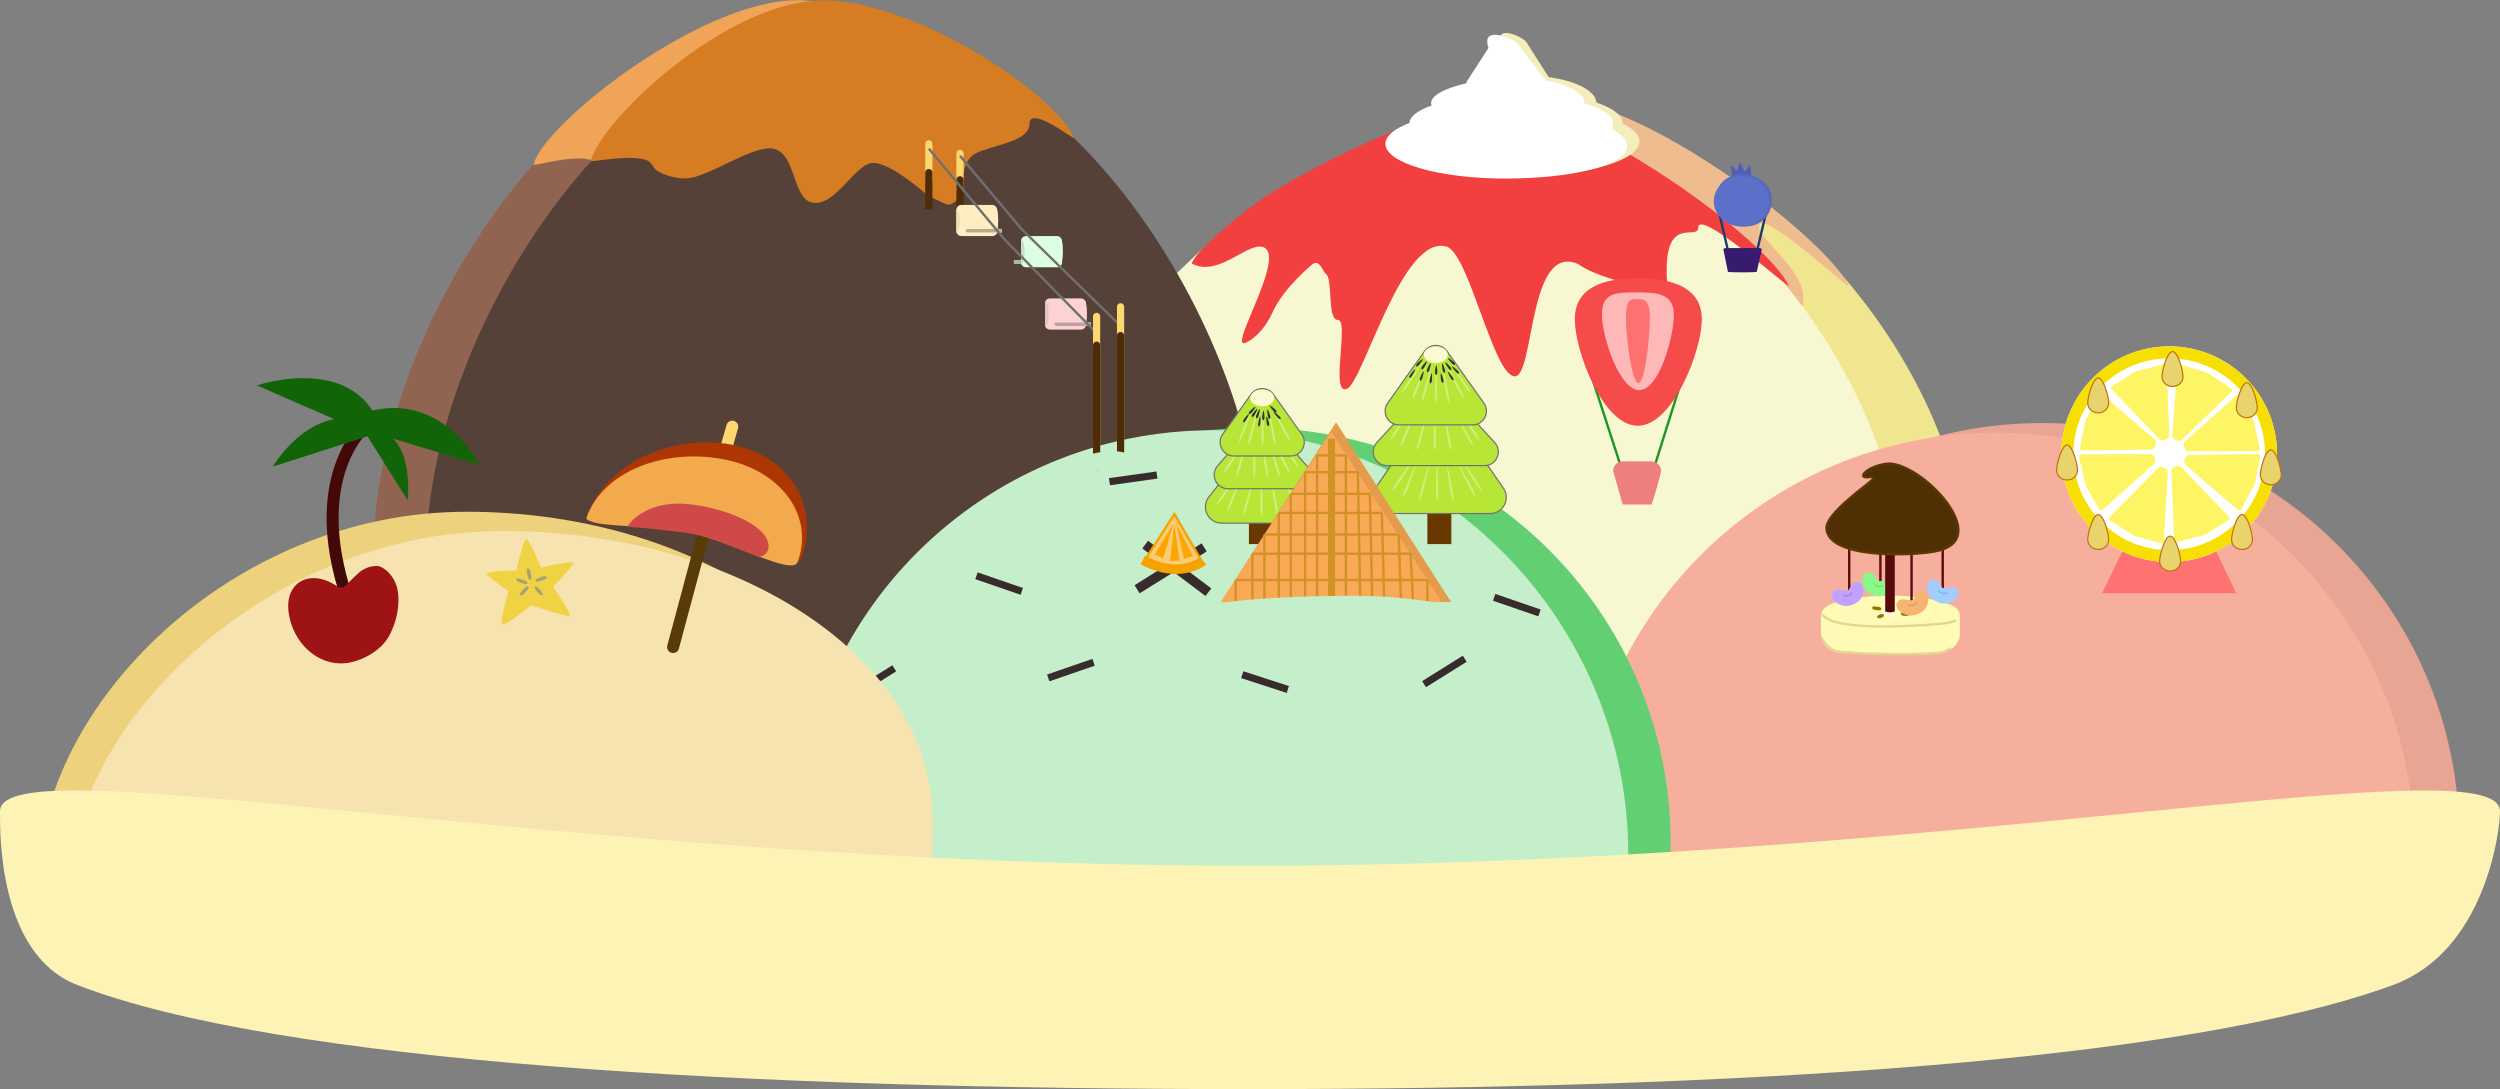 <svg xmlns="http://www.w3.org/2000/svg" width="1043.003" height="454.383" viewBox="0 0 1043.003 454.383">
  <rect x="0" y="0" width="1043.003" height="454.383" fill="#808080" stroke="none"/>
  <defs>
    <style>
      .cls-1 {
        fill: #916451;
      }

      .cls-2 {
        fill: #efa458;
      }

      .cls-3 {
        fill: #efe68f;
      }

      .cls-4 {
        fill: #efbc8f;
      }

      .cls-5 {
        fill: #f7f8d2;
      }

      .cls-6 {
        fill: #564138;
      }

      .cls-7 {
        fill: #e8a594;
      }

      .cls-8 {
        fill: #f7af9d;
      }

      .cls-9 {
        fill: #63cf73;
      }

      .cls-10, .cls-16, .cls-21, .cls-23, .cls-29, .cls-38, .cls-39, .cls-41, .cls-42, .cls-44, .cls-45, .cls-56, .cls-62, .cls-63, .cls-65, .cls-66, .cls-69, .cls-71, .cls-73, .cls-75, .cls-77, .cls-87 {
        fill: none;
      }

      .cls-10 {
        stroke: #707070;
      }

      .cls-11 {
        fill: #c5efcb;
      }

      .cls-12 {
        fill: #372b2b;
      }

      .cls-13 {
        fill: #eed17c;
      }

      .cls-14 {
        fill: #f7e3af;
      }

      .cls-15 {
        fill: #583b08;
      }

      .cls-16, .cls-44 {
        stroke: #ffd771;
      }

      .cls-16, .cls-44, .cls-45, .cls-62, .cls-66 {
        stroke-linecap: round;
      }

      .cls-16, .cls-21, .cls-32 {
        stroke-width: 5px;
      }

      .cls-17 {
        fill: #ae3603;
      }

      .cls-18 {
        fill: #f2aa4d;
      }

      .cls-19 {
        fill: #cf4949;
      }

      .cls-20 {
        fill: #116508;
      }

      .cls-21 {
        stroke: #430808;
      }

      .cls-22 {
        fill: #9e1313;
      }

      .cls-23 {
        stroke: #683800;
        stroke-width: 10px;
      }

      .cls-24 {
        fill: #b7e636;
      }

      .cls-25 {
        fill: #d1ef7f;
      }

      .cls-26 {
        fill: #fbfad3;
      }

      .cls-27 {
        fill: #343330;
      }

      .cls-28 {
        fill: #facc75;
      }

      .cls-29 {
        stroke: #f7a203;
      }

      .cls-29, .cls-66 {
        stroke-width: 4px;
      }

      .cls-30 {
        fill: #fea600;
      }

      .cls-31 {
        fill: #ff7272;
      }

      .cls-32, .cls-46, .cls-54, .cls-55, .cls-82 {
        fill: #fff;
      }

      .cls-32 {
        stroke: #f7df03;
      }

      .cls-33 {
        fill: #fdf564;
      }

      .cls-34 {
        fill: #e8d36c;
      }

      .cls-35 {
        fill: #f23f3f;
      }

      .cls-36 {
        fill: #e49b4c;
      }

      .cls-37 {
        fill: #faa957;
      }

      .cls-38, .cls-39 {
        stroke: #d19226;
      }

      .cls-39, .cls-44, .cls-45 {
        stroke-width: 3px;
      }

      .cls-40 {
        fill: #efd344;
      }

      .cls-41 {
        stroke: #aba179;
      }

      .cls-43 {
        fill: #d67d23;
      }

      .cls-45 {
        stroke: #4e2c05;
      }

      .cls-46 {
        stroke: #9dbb9e;
      }

      .cls-46, .cls-54, .cls-55 {
        stroke-linejoin: round;
      }

      .cls-47, .cls-48, .cls-90 {
        fill: #deffdf;
      }

      .cls-49, .cls-91 {
        fill: #c6dcc6;
      }

      .cls-50 {
        fill: #fbd3d3;
      }

      .cls-51 {
        fill: #e5c2c2;
      }

      .cls-52 {
        fill: #ffedc2;
      }

      .cls-53 {
        fill: #efdeb6;
      }

      .cls-54 {
        stroke: #c59f9f;
      }

      .cls-55 {
        stroke: #b8ab8c;
      }

      .cls-56 {
        stroke: #1b9720;
      }

      .cls-57 {
        fill: #ef7e7e;
      }

      .cls-58 {
        fill: #f54b4b;
      }

      .cls-59 {
        fill: #ffb8b8;
      }

      .cls-60 {
        fill: #ff7070;
      }

      .cls-61 {
        fill: #fffab5;
      }

      .cls-62 {
        stroke: #dfd792;
      }

      .cls-63 {
        stroke: #5b0c0c;
      }

      .cls-64 {
        fill: #89f889;
      }

      .cls-65 {
        stroke: #79d979;
      }

      .cls-65, .cls-69, .cls-71, .cls-75 {
        stroke-width: 0.5px;
      }

      .cls-66 {
        stroke: #580a0a;
      }

      .cls-67 {
        fill: #4e3004;
      }

      .cls-68 {
        fill: #a1cdff;
      }

      .cls-69 {
        stroke: #84acd9;
      }

      .cls-70 {
        fill: #c0a1ff;
      }

      .cls-71 {
        stroke: #9e83d4;
      }

      .cls-72 {
        fill: #fffcd1;
      }

      .cls-73 {
        stroke: #927502;
      }

      .cls-74 {
        fill: #f6b471;
      }

      .cls-75 {
        stroke: #d29c64;
      }

      .cls-76 {
        fill: #4d60b5;
      }

      .cls-77 {
        stroke: #1b3b6f;
      }

      .cls-78 {
        fill: #5769bc;
      }

      .cls-79 {
        fill: #371b6f;
      }

      .cls-80 {
        fill: #5c70c9;
      }

      .cls-81 {
        fill: #f3eebb;
      }

      .cls-83 {
        fill: #fcf3b5;
      }

      .cls-84, .cls-85, .cls-86, .cls-88, .cls-89, .cls-90, .cls-91, .cls-92 {
        stroke: none;
      }

      .cls-85 {
        fill: #707070;
      }

      .cls-86 {
        fill: #f7a203;
      }

      .cls-88 {
        fill: #be720e;
      }

      .cls-89 {
        fill: #aba179;
      }

      .cls-92 {
        fill: #5b3701;
      }
    </style>
  </defs>
  <g id="Group_137" data-name="Group 137" transform="translate(-137.997 -409.5)">
    <g id="Group_108" data-name="Group 108" transform="translate(2 -85)">
      <path id="Path_73" data-name="Path 73" class="cls-1" d="M174-68.445c96.1,0,174,131.194,174,217.109s-77.9,92.479-174,92.479S0,234.579,0,148.664,77.9-68.445,174-68.445Z" transform="translate(292 574.702)"/>
      <path id="Path_77" data-name="Path 77" class="cls-2" d="M88.5-23.369c38.236,0,84.544,38.828,92.4,57.169.708,1.651-12.574-2.227-12.677-1.561-.817,5.581-14.26,3.521-25.322,7.052-13.515,4.314-3.477,18.436-13.538,22.531-.954.392-3.518-.921-6.347-2.368a11.975,11.975,0,0,1-1.8-.947c-.3-.215-.609-.663-1.232-.663-2.963-2.2-18.347-16-24.921-12.892-7.038,3.331-14.024,16.889-22.511,16.18-8.929-.746-7.221-20.149-16.531-22.511-4-1.016-10.351,1.616-17.162,4.819-7.34,3.452-15.218,7.627-20.121,7.491A23.3,23.3,0,0,1,7.066,47.671C5.9,46.977,4.73,44.09,3.019,43.439-4.506,40.57-21.719,46.2-21.4,45.054a20.951,20.951,0,0,1,2.92-5.783C-5,18.922,51.938-23.369,88.5-23.369Z" transform="translate(380 518)"/>
      <path id="Path_62" data-name="Path 62" class="cls-3" d="M171.147-52.785c96.1,0,176.853,108.1,176.853,187.407s-72.562,82.342-168.66,82.342S0,213.927,0,134.622C0,65.351,57.261-25.892,136.124-47.957c.968-.271,2.01-.549,3.056-.816A130.593,130.593,0,0,1,166.349-52.7C167.75-52.751,169.445-52.785,171.147-52.785Z" transform="translate(609 598.24)"/>
      <path id="Path_212" data-name="Path 212" class="cls-4" d="M123.732,153.368C85.5,153.368,7.861,95.672.01,77.331-.7,75.68,38.372,110.625,37.733,101.368c.817-5.581-27.911-22.426-16.126-37.2,14.113,23.5,59.257,16.846,64.778,14.233C93.424,75.075,106.885-.7,115.372,0c8.929.746,18.138,91.34,27.448,93.7,18.456,5.206,34.548-56.081,41.36-59.285,7.34-3.452-1.029,28.535,3.874,28.671,4.695.13,1.89,17.378,5.112,19.307,1.161.694,2.335,3.581,4.046,4.232,5.17,1.971,8.879,7.221,23.693,7.075,6.291-.064,18.2-12.622,28.108-7.075-1.052,4.693-20.519,21.526-32.985,29.348C188.446,133.289,142.259,153.368,123.732,153.368Z" transform="translate(905.874 691.232) rotate(-179)"/>
      <path id="Path_63" data-name="Path 63" class="cls-5" d="M171.827-52.785c94.7,0,174.288,108.1,174.288,187.407s-71.51,82.342-166.214,82.342-199.962-3.037-199.962-82.342c0-69.271,79.652-160.514,157.372-182.579.954-.271,1.981-.549,3.012-.816A126.96,126.96,0,0,1,167.1-52.7C168.479-52.751,170.149-52.785,171.827-52.785Z" transform="translate(583.157 598.24)"/>
      <path id="Path_30" data-name="Path 30" class="cls-6" d="M174-68.445c96.1,0,174,131.194,174,217.109s-77.9,92.479-174,92.479S0,234.579,0,148.664,77.9-68.445,174-68.445Z" transform="translate(314 575.702)"/>
      <path id="Path_72" data-name="Path 72" class="cls-7" d="M174,0c96.1,0,174,77.455,174,173,0,10.713-108.463,3.894-179.959,3.894-44.828,0-133.575.125-168.041-3.894-12.967-1.511,0,9.41,0,0C0,77.455,77.9,0,174,0Z" transform="translate(814 671)"/>
      <path id="Path_28" data-name="Path 28" class="cls-8" d="M174,0c96.1,0,174.163,77.455,174.163,173,0,4.647-116.25,11.153-174.163,11.153C128.24,184.153,0,173,0,173H0C0,77.455,77.9,0,174,0Z" transform="translate(795 675)"/>
      <g id="Group_47" data-name="Group 47" transform="translate(21 51)">
        <path id="Path_29" data-name="Path 29" class="cls-9" d="M174,0c95.712,0,173.375,76.835,174,172.142,0,.092,0,6.576,0,6.959,0,3.637-9.331,3.953-15.134,5.337-29.326,7-92.941-5.337-158.864-5.337-62.751,0-136.658,2.793-167.508,0C-9.533,177.651,0,206.155,0,173,0,77.455,77.9,0,174,0Z" transform="translate(464 622)"/>
      </g>
      <path id="Path_37" data-name="Path 37" class="cls-10" d="M26,0" transform="translate(413.5 494.5)"/>
      <g id="Group_34" data-name="Group 34" transform="translate(4 52)">
        <path id="Path_29-2" data-name="Path 29" class="cls-11" d="M174,0c96.1,0,173.309,81.23,173.309,176.776,0,.626,0,5.584,0,7.523-12.717,6.52-111.868,7.3-173.309,7.3C111.249,191.6,0,206.155,0,173,0,77.455,77.9,0,174,0Z" transform="translate(464 622)"/>
      </g>
      <rect id="Rectangle_82" data-name="Rectangle 82" class="cls-12" width="20" height="3" transform="matrix(0.848, -0.53, 0.53, 0.848, 491.328, 782.655)"/>
      <path id="Path_75" data-name="Path 75" class="cls-13" d="M179.3,0c99.024,0,179.3,57.314,179.3,128.014,0,25.735,2.719,25.6-15.805,26.222-31.764,1.072-100.514,2.316-163.494,2.316-39.51,0-178.527,12.9-178.527-3.712C.772,82.14,80.275,0,179.3,0Z" transform="translate(151.402 708)"/>
      <path id="Path_256" data-name="Path 256" class="cls-14" d="M179.3,0c99.024,0,179.3,53.662,179.3,119.858,0,24.1-.047,31.062-18.571,31.647-31.764,1-97.748,0-160.728,0-39.51,0-180.482,12-180.482-3.558C-1.183,81.751,80.275,0,179.3,0Z" transform="translate(166.402 716.051)"/>
      <path id="Path_257" data-name="Path 257" class="cls-15" d="M2.5,0A2.5,2.5,0,0,1,5,2.5v95a2.5,2.5,0,0,1-5,0V2.5A2.5,2.5,0,0,1,2.5,0Z" transform="matrix(0.966, 0.259, -0.259, 0.966, 439.657, 669.613)"/>
      <line id="Line_119" data-name="Line 119" class="cls-16" x1="4" y2="14" transform="translate(437.5 672.5)"/>
      <g id="Group_48" data-name="Group 48" transform="translate(-44.792 31.47) rotate(-4)">
        <path id="Path_61" data-name="Path 61" class="cls-17" d="M51.257,2.111C75.808-.059,94.1,17.041,92.1,40.306c-.62,7.235-29.644-1.782-46.56-.286C27.965,41.574,10.464,49.331,3.2,48.166c-1.977-.312-1.993-.529-1.859-2.1C3.329,22.8,26.706,4.281,51.257,2.111Z" transform="matrix(0.946, 0.326, -0.326, 0.946, 391.335, 662.034)"/>
        <path id="Path_59" data-name="Path 59" class="cls-18" d="M51.39,2.1C76.1.133,94.58,15.086,92.669,35.5c-.594,6.349-29.852-1.485-46.876-.128-17.691,1.41-30.856,5.879-39.3,6.155-1.992-.269-3.769,0-3.64-1.382C4.765,19.731,26.682,4.07,51.39,2.1Z" transform="matrix(0.946, 0.326, -0.326, 0.946, 387.538, 667.876)"/>
        <path id="Path_60" data-name="Path 60" class="cls-19" d="M25.909-.572c17.247,0,34.3,5.822,34.3,14.08a4.4,4.4,0,0,1-3.164,4.073c-2.819-.431-7.652-1.774-13.931-3.342-5.125-1.28-11.493-2.82-17.938-2.82-5.965,0-11.1.107-15.442.128-4.051.02-6.941.512-8.684.016C.553,11.44,6.776-.572,25.909-.572Z" transform="translate(395.4 700.172) rotate(11)"/>
      </g>
      <g id="Group_50" data-name="Group 50" transform="translate(50 1)">
        <path id="Path_67" data-name="Path 67" class="cls-20" d="M63.257,3670.317c19.305-11.109,28.389,19.777,28.389,19.777Z" transform="translate(1613.544 -2730.351) rotate(23)"/>
        <path id="Path_64" data-name="Path 64" class="cls-21" d="M8.929,3673.523c-51.724-14.5-55.01-46.511-55.01-46.511" transform="matrix(0.559, 0.829, -0.829, 0.559, 3271.029, -1318.082)"/>
        <path id="Path_68" data-name="Path 68" class="cls-20" d="M63.257,3670.233c43.234-9.3,51.046,32.865,51.046,32.865Z" transform="matrix(0.961, -0.276, 0.276, 0.961, -845.76, -2839.708)"/>
        <path id="Path_57" data-name="Path 57" class="cls-22" d="M21.2,10.3c1.285,1.17.925.806,2.812,1.389,1.62-.744,5.032-3.709,8.209-5.557a11.618,11.618,0,0,1,7.335-1.191c2.3.506,6.811,5.026,6.811,11.71,0,6.121-2.66,13.091-6.811,18.26C35.5,39.984,27.525,42.961,21.2,42.961,9.492,42.961,0,32.173,0,18.866S11.613,1.569,21.2,10.3Z" transform="translate(203.552 730.921) rotate(-9)"/>
        <path id="Path_69" data-name="Path 69" class="cls-20" d="M119.285,3661.393c-32.826-5.169-37.6,32.452-37.6,32.452Z" transform="translate(1567.882 -2743.934) rotate(23)"/>
        <path id="Path_70" data-name="Path 70" class="cls-20" d="M108.025,3670.395c-37.917-10.426-44.769,36.833-44.769,36.833Z" transform="matrix(0.454, 0.891, -0.891, 0.454, 3467.577, -1085.151)"/>
      </g>
      <rect id="Rectangle_80" data-name="Rectangle 80" class="cls-12" width="33" height="4" transform="matrix(0.848, -0.53, 0.53, 0.848, 609.328, 738.655)"/>
      <rect id="Rectangle_81" data-name="Rectangle 81" class="cls-12" width="33" height="4" transform="matrix(0.799, 0.602, -0.602, 0.799, 614.972, 720.105)"/>
      <rect id="Rectangle_83" data-name="Rectangle 83" class="cls-12" width="20" height="3" transform="translate(543.858 733.296) rotate(19)"/>
      <rect id="Rectangle_87" data-name="Rectangle 87" class="cls-12" width="20" height="3" transform="matrix(0.946, -0.326, 0.326, 0.946, 572.829, 775.909)"/>
      <g id="Group_64" data-name="Group 64" transform="translate(-72.819 14)">
        <g id="Group_53" data-name="Group 53" transform="translate(703 653)">
          <path id="Path_125" data-name="Path 125" class="cls-23" d="M0,0V23" transform="translate(31.858 31.5)"/>
          <g id="Group_52" data-name="Group 52" transform="translate(1 7)">
            <g id="Polygon_14" data-name="Polygon 14" class="cls-24">
              <path class="cls-84" d="M 47.339 38.75 L 14.48 38.75 C 13.14 38.75 11.86 38.374 10.779 37.663 C 9.764 36.996 8.942 36.053 8.403 34.938 C 7.863 33.822 7.635 32.593 7.743 31.383 C 7.857 30.094 8.357 28.858 9.19 27.807 L 25.619 7.077 C 26.908 5.452 28.836 4.52 30.909 4.52 C 32.983 4.52 34.911 5.452 36.199 7.077 L 52.629 27.807 C 53.462 28.858 53.962 30.094 54.076 31.383 C 54.184 32.593 53.956 33.822 53.416 34.938 C 52.877 36.053 52.055 36.996 51.04 37.663 C 49.959 38.374 48.679 38.75 47.339 38.75 Z"/>
              <path class="cls-85" d="M 30.909 4.77 C 28.912 4.77 27.056 5.667 25.815 7.232 L 9.386 27.963 C 8.584 28.974 8.102 30.165 7.992 31.405 C 7.888 32.57 8.108 33.754 8.628 34.829 C 9.147 35.904 9.939 36.812 10.916 37.454 C 11.956 38.138 13.189 38.5 14.48 38.5 L 47.339 38.5 C 48.63 38.5 49.863 38.138 50.903 37.454 C 51.88 36.812 52.672 35.904 53.191 34.829 C 53.711 33.754 53.931 32.57 53.827 31.405 C 53.717 30.165 53.235 28.974 52.433 27.963 L 36.004 7.232 C 34.763 5.667 32.906 4.77 30.909 4.77 M 30.909 4.27 C 32.952 4.27 34.994 5.154 36.395 6.922 L 52.825 27.652 C 56.462 32.24 53.194 39 47.339 39 L 14.48 39 C 8.625 39 5.357 32.24 8.994 27.652 L 25.423 6.922 C 26.825 5.154 28.867 4.27 30.909 4.27 Z"/>
            </g>
          </g>
          <g id="Group_59" data-name="Group 59" transform="translate(13.107 25.369)">
            <path id="Path_117" data-name="Path 117" class="cls-25" d="M.454,0C.706,0,.909,8.275.909,10.668S.706,15,.454,15,0,13.06,0,10.668.2,0,.454,0Z" transform="matrix(0.883, -0.469, 0.469, 0.883, 27.472, 2.129)"/>
            <path id="Path_119" data-name="Path 119" class="cls-25" d="M.454,0C.706,0,.909,8.275.909,10.668S.706,15,.454,15,0,13.06,0,10.668.2,0,.454,0Z" transform="translate(18.545 2.037)"/>
            <path id="Path_122" data-name="Path 122" class="cls-25" d="M.454,0C.706,0,.909,8.275.909,10.668S.706,15,.454,15,0,13.06,0,10.668.2,0,.454,0Z" transform="translate(8.388 0.065) rotate(34)"/>
            <path id="Path_118" data-name="Path 118" class="cls-25" d="M.454,0C.706,0,.909,8.275.909,10.668S.706,15,.454,15,0,13.06,0,10.668.2,0,.454,0Z" transform="translate(22.633 2.23) rotate(-10)"/>
            <path id="Path_120" data-name="Path 120" class="cls-25" d="M.454,0C.706,0,.909,8.275.909,10.668S.706,15,.454,15,0,13.06,0,10.668.2,0,.454,0Z" transform="translate(15.05 2.175) rotate(15)"/>
            <path id="Path_121" data-name="Path 121" class="cls-25" d="M.454,0C.706,0,.909,8.275.909,10.668S.706,15,.454,15,0,13.06,0,10.668.2,0,.454,0Z" transform="matrix(0.927, 0.375, -0.375, 0.927, 9.959, 1.413)"/>
            <path id="Path_123" data-name="Path 123" class="cls-25" d="M.454,0C.706,0,.909,8.275.909,10.668S.706,15,.454,15,0,13.06,0,10.668.2,0,.454,0Z" transform="matrix(0.839, -0.545, 0.545, 0.839, 28.929, 0.495)"/>
          </g>
          <g id="Group_60" data-name="Group 60" transform="translate(0)">
            <g id="Polygon_13" data-name="Polygon 13" class="cls-24" transform="translate(5)">
              <path class="cls-84" d="M 41.684 31.396 L 13.134 31.396 C 10.855 31.396 8.851 30.108 7.904 28.035 C 6.957 25.962 7.296 23.604 8.788 21.881 L 23.063 5.4 C 24.156 4.138 25.74 3.415 27.409 3.415 C 29.079 3.415 30.663 4.138 31.756 5.4 L 46.031 21.881 C 47.523 23.604 47.862 25.962 46.915 28.035 C 45.968 30.108 43.964 31.396 41.684 31.396 Z"/>
              <path class="cls-85" d="M 27.409 3.665 C 25.813 3.665 24.297 4.357 23.252 5.564 L 8.977 22.045 C 7.55 23.693 7.226 25.948 8.132 27.931 C 9.038 29.914 10.954 31.146 13.134 31.146 L 41.684 31.146 C 43.864 31.146 45.781 29.914 46.687 27.931 C 47.593 25.948 47.269 23.693 45.842 22.045 L 31.567 5.564 C 30.521 4.357 29.006 3.665 27.409 3.665 M 27.409 3.165 C 29.079 3.165 30.748 3.855 31.945 5.236 L 46.22 21.718 C 49.585 25.604 46.825 31.646 41.684 31.646 L 13.134 31.646 C 7.994 31.646 5.233 25.604 8.599 21.718 L 22.874 5.236 C 24.07 3.855 25.74 3.165 27.409 3.165 Z"/>
            </g>
            <g id="Group_57" data-name="Group 57" transform="translate(11.114 9.783)">
              <path id="Path_117-2" data-name="Path 117" class="cls-25" d="M.454,0C.706,0,.909,8.275.909,10.668S.706,15,.454,15,0,13.06,0,10.668.2,0,.454,0Z" transform="matrix(0.883, -0.469, 0.469, 0.883, 25.472, 2.129)"/>
              <path id="Path_119-2" data-name="Path 119" class="cls-25" d="M.454,0C.706,0,.909,8.275.909,10.668S.706,15,.454,15,0,13.06,0,10.668.2,0,.454,0Z" transform="translate(17.545 2.037)"/>
              <path id="Path_118-2" data-name="Path 118" class="cls-25" d="M.454,0C.706,0,.909,8.275.909,10.668S.706,15,.454,15,0,13.06,0,10.668.2,0,.454,0Z" transform="translate(20.633 2.23) rotate(-10)"/>
              <path id="Path_120-2" data-name="Path 120" class="cls-25" d="M.454,0C.706,0,.909,8.275.909,10.668S.706,15,.454,15,0,13.06,0,10.668.2,0,.454,0Z" transform="translate(14.05 2.175) rotate(15)"/>
              <path id="Path_121-2" data-name="Path 121" class="cls-25" d="M.454,0C.706,0,.909,8.275.909,10.668S.706,15,.454,15,0,13.06,0,10.668.2,0,.454,0Z" transform="translate(13.388 2.065) rotate(34)"/>
              <path id="Path_123-2" data-name="Path 123" class="cls-25" d="M.454,0C.706,0,.909,8.275.909,10.668S.706,15,.454,15,0,13.06,0,10.668.2,0,.454,0Z" transform="matrix(0.839, -0.545, 0.545, 0.839, 27.929, 0.495)"/>
              <path id="Path_124" data-name="Path 124" class="cls-25" d="M.454,0C.706,0,.909,8.275.909,10.668S.706,15,.454,15,0,13.06,0,10.668.2,0,.454,0Z" transform="translate(23.633 2.545) rotate(-18)"/>
            </g>
          </g>
        </g>
        <g id="Group_58" data-name="Group 58" transform="translate(712 638)">
          <g id="Polygon_15" data-name="Polygon 15" class="cls-24">
            <path class="cls-84" d="M 35.206 32.75 L 11.613 32.75 C 9.42 32.75 7.511 31.587 6.504 29.639 C 5.498 27.692 5.654 25.461 6.923 23.673 L 18.72 7.043 C 19.812 5.503 21.521 4.62 23.409 4.62 C 25.298 4.62 27.007 5.503 28.099 7.043 L 39.896 23.673 C 41.165 25.461 41.321 27.692 40.315 29.639 C 39.308 31.587 37.399 32.75 35.206 32.75 Z"/>
            <path class="cls-85" d="M 23.409 4.87 C 21.603 4.87 19.968 5.715 18.924 7.188 L 7.127 23.818 C 5.913 25.528 5.764 27.662 6.726 29.525 C 7.689 31.388 9.516 32.5 11.613 32.5 L 35.206 32.5 C 37.303 32.5 39.13 31.388 40.093 29.525 C 41.055 27.662 40.906 25.528 39.692 23.818 L 27.895 7.188 C 26.85 5.715 25.215 4.87 23.409 4.87 M 23.409 4.37 C 25.258 4.37 27.107 5.213 28.303 6.899 L 40.1 23.528 C 42.918 27.502 40.078 33 35.206 33 L 11.613 33 C 6.741 33 3.9 27.502 6.719 23.528 L 18.516 6.899 C 19.711 5.213 21.56 4.37 23.409 4.37 Z"/>
          </g>
          <ellipse id="Ellipse_141" data-name="Ellipse 141" class="cls-26" cx="5" cy="3.5" rx="5" ry="3.5" transform="translate(18.409 5)"/>
          <g id="Group_54" data-name="Group 54" transform="translate(8.968 11.369)">
            <path id="Path_119-3" data-name="Path 119" class="cls-25" d="M.454,0C.706,0,.909,8.275.909,10.668S.706,15,.454,15,0,13.06,0,10.668.2,0,.454,0Z" transform="translate(14.116 2.037)"/>
            <path id="Path_118-3" data-name="Path 118" class="cls-25" d="M.454,0C.706,0,.909,8.275.909,10.668S.706,15,.454,15,0,13.06,0,10.668.2,0,.454,0Z" transform="translate(16.821 2.23) rotate(-10)"/>
            <path id="Path_117-3" data-name="Path 117" class="cls-25" d="M.454,0C.706,0,.909,8.275.909,10.668S.706,15,.454,15,0,13.06,0,10.668.2,0,.454,0Z" transform="matrix(0.883, -0.469, 0.469, 0.883, 18.648, 2.129)"/>
            <path id="Path_120-3" data-name="Path 120" class="cls-25" d="M.454,0C.706,0,.909,8.275.909,10.668S.706,15,.454,15,0,13.06,0,10.668.2,0,.454,0Z" transform="translate(12.073 2.175) rotate(15)"/>
            <path id="Path_121-3" data-name="Path 121" class="cls-25" d="M.454,0C.706,0,.909,8.275.909,10.668S.706,15,.454,15,0,13.06,0,10.668.2,0,.454,0Z" transform="matrix(0.927, 0.375, -0.375, 0.927, 9.959, 1.413)"/>
          </g>
          <g id="Group_56" data-name="Group 56" transform="translate(15.097 11.369)">
            <path id="Path_105" data-name="Path 105" class="cls-27" d="M.5,0C.776,0,1,2.207,1,2.845S.776,4,.5,4,0,3.483,0,2.845.224,0,.5,0Z" transform="matrix(0.743, 0.669, -0.669, 0.743, 5.094, 0.498)"/>
            <path id="Path_106" data-name="Path 106" class="cls-27" d="M.5,0C.776,0,1,2.207,1,2.845S.776,4,.5,4,0,3.483,0,2.845.224,0,.5,0Z" transform="translate(8.323 2.471) rotate(1)"/>
            <path id="Path_107" data-name="Path 107" class="cls-27" d="M.5,0C.776,0,1,2.207,1,2.845S.776,4,.5,4,0,3.483,0,2.845.224,0,.5,0Z" transform="translate(10.047 2.076) rotate(-13)"/>
            <path id="Path_108" data-name="Path 108" class="cls-27" d="M.5,0C.776,0,1,2.207,1,2.845S.776,4,.5,4,0,3.483,0,2.845.224,0,.5,0Z" transform="translate(6.744 1.694) rotate(19)"/>
            <path id="Path_109" data-name="Path 109" class="cls-27" d="M.5,0C.776,0,1,2.207,1,2.845S.776,4,.5,4,0,3.483,0,2.845.224,0,.5,0Z" transform="matrix(0.839, 0.545, -0.545, 0.839, 5.808, 1.417)"/>
            <path id="Path_110" data-name="Path 110" class="cls-27" d="M.5,0C.776,0,1,2.207,1,2.845S.776,4,.5,4,0,3.483,0,2.845.224,0,.5,0Z" transform="translate(11.052 0.719) rotate(-46)"/>
            <path id="Path_111" data-name="Path 111" class="cls-27" d="M.454,0C.706,0,.909,2.325.909,3S.706,4.215.454,4.215,0,3.67,0,3,.2,0,.454,0Z" transform="translate(6.999 4.868) rotate(7)"/>
            <path id="Path_112" data-name="Path 112" class="cls-27" d="M.5,0C.776,0,1,2.207,1,2.845S.776,4,.5,4,0,3.483,0,2.845.224,0,.5,0Z" transform="translate(9.661 5.034) rotate(-11)"/>
            <path id="Path_114" data-name="Path 114" class="cls-27" d="M.454,0C.706,0,.909,2.325.909,3S.706,4.215.454,4.215,0,3.67,0,3,.2,0,.454,0Z" transform="matrix(0.719, -0.695, 0.695, 0.719, 12.735, 3.235)"/>
            <path id="Path_116" data-name="Path 116" class="cls-27" d="M.454,0C.706,0,.909,2.325.909,3S.706,4.215.454,4.215,0,3.67,0,3,.2,0,.454,0Z" transform="matrix(0.829, 0.559, -0.559, 0.829, 2.357, 3.579)"/>
          </g>
        </g>
      </g>
      <g id="Group_63" data-name="Group 63" transform="translate(0 1)">
        <g id="Path_76" data-name="Path 76" class="cls-28" transform="translate(614 707)">
          <path class="cls-84" d="M 11.971 25.469 L -0.899 21.054 L 11.958 0.961 L 23.609 21.062 L 11.971 25.469 Z"/>
          <path class="cls-86" d="M 11.937 1.921 L -0.134 20.788 L 11.963 24.937 L 22.881 20.803 L 11.937 1.921 M 11.98 -1.9073486328125e-06 L 24.337 21.321 L 11.98 26 L -1.663 21.321 L 11.98 -1.9073486328125e-06 Z"/>
        </g>
        <path id="Path_78" data-name="Path 78" class="cls-29" d="M473.451,3775.953c17.753.677,22.815-10.7,22.815-10.7" transform="translate(1842.482 -2874.223) rotate(26)"/>
        <path id="Polygon_10" data-name="Polygon 10" class="cls-30" d="M2,0,4,15H0Z" transform="translate(624.811 712.669) rotate(-20)"/>
        <path id="Polygon_11" data-name="Polygon 11" class="cls-30" d="M2,0,4,15.5H0Z" transform="translate(623.887 712.018) rotate(-1)"/>
        <path id="Polygon_12" data-name="Polygon 12" class="cls-30" d="M2,0,4,15H0Z" transform="translate(623.73 711.155) rotate(24)"/>
      </g>
      <g id="Group_51" data-name="Group 51" transform="translate(19 33)">
        <path id="Path_95" data-name="Path 95" class="cls-31" d="M28,0,56,58H0Z" transform="translate(994 651)"/>
        <g id="Group_49" data-name="Group 49" transform="translate(0 9)">
          <g id="Ellipse_139" data-name="Ellipse 139" class="cls-32" transform="translate(977 597)">
            <circle class="cls-84" cx="45" cy="45" r="45"/>
            <circle class="cls-87" cx="45" cy="45" r="42.5"/>
          </g>
          <path id="Path_80" data-name="Path 80" class="cls-33" d="M10.592,5.155c.451-1.189,3.789-1.189,4.24,0L25.172,32.4c.258.68-.763,1.311-2.12,1.311L12.943,35.263,2.372,33.708c-1.357,0-2.378-.631-2.12-1.311Z" transform="translate(1009.954 638.59) rotate(24)"/>
          <path id="Path_83" data-name="Path 83" class="cls-33" d="M10.592,5.155c.451-1.189,3.789-1.189,4.24,0L25.172,32.4c.258.68-.763,1.311-2.12,1.311L12.943,35.263,2.372,33.708c-1.357,0-2.378-.631-2.12-1.311Z" transform="translate(1011.155 648.225) rotate(-23)"/>
          <path id="Path_84" data-name="Path 84" class="cls-33" d="M10.592,5.155c.451-1.189,3.789-1.189,4.24,0L25.172,32.4c.258.68-.763,1.311-2.12,1.311L12.943,35.263,2.372,33.708c-1.357,0-2.378-.631-2.12-1.311Z" transform="matrix(0.358, 0.934, -0.934, 0.358, 1015.349, 630.186)"/>
          <path id="Path_85" data-name="Path 85" class="cls-33" d="M10.592,5.155c.451-1.189,3.789-1.189,4.24,0L25.172,32.4c.258.68-.763,1.311-2.12,1.311L12.943,35.263,2.372,33.708c-1.357,0-2.378-.631-2.12-1.311Z" transform="matrix(0.342, -0.94, 0.94, 0.342, 1020.161, 654.49)"/>
          <path id="Path_88" data-name="Path 88" class="cls-33" d="M10.592,5.155c.451-1.189,3.789-1.189,4.24,0L25.172,32.4c.258.68-.763,1.311-2.12,1.311L12.943,35.263,2.372,33.708c-1.357,0-2.378-.631-2.12-1.311Z" transform="matrix(-0.921, 0.391, -0.391, -0.921, 1033.795, 634.857)"/>
          <path id="Path_91" data-name="Path 91" class="cls-33" d="M10.592,5.155c.451-1.189,3.789-1.189,4.24,0L25.172,32.4c.258.68-.763,1.311-2.12,1.311L12.943,35.263,2.372,33.708c-1.357,0-2.378-.631-2.12-1.311Z" transform="matrix(-0.358, -0.934, 0.934, -0.358, 1028.864, 652.537)"/>
          <path id="Path_92" data-name="Path 92" class="cls-33" d="M10.592,5.155c.451-1.189,3.789-1.189,4.24,0L25.172,32.4c.258.68-.763,1.311-2.12,1.311L12.943,35.263,2.372,33.708c-1.357,0-2.378-.631-2.12-1.311Z" transform="matrix(-0.342, 0.94, -0.94, -0.342, 1024.61, 627.866)"/>
          <path id="Path_93" data-name="Path 93" class="cls-33" d="M10.592,5.155c.451-1.189,3.789-1.189,4.24,0L25.172,32.4c.258.68-.763,1.311-2.12,1.311L12.943,35.263,2.372,33.708c-1.357,0-2.378-.631-2.12-1.311Z" transform="translate(1034.537 645.327) rotate(-155)"/>
        </g>
        <g id="Path_128" data-name="Path 128" class="cls-34" transform="translate(1059.748 671.599)">
          <path class="cls-84" d="M 4.626 -7.849 C 2.213 -7.849 0.25 -9.689 0.25 -11.95 C 0.25 -13.114 0.751 -15.742 1.591 -18.126 C 2.55 -20.851 3.656 -22.415 4.626 -22.415 C 5.595 -22.415 6.702 -20.851 7.661 -18.126 C 8.5 -15.742 9.002 -13.114 9.002 -11.95 C 9.002 -9.689 7.039 -7.849 4.626 -7.849 Z"/>
          <path class="cls-88" d="M 4.626 -22.165 C 3.794 -22.165 2.721 -20.585 1.827 -18.043 C 1.007 -15.715 0.5 -13.068 0.5 -11.95 C 0.5 -9.827 2.351 -8.099 4.626 -8.099 C 6.901 -8.099 8.752 -9.827 8.752 -11.95 C 8.752 -13.068 8.245 -15.715 7.425 -18.043 C 6.53 -20.585 5.458 -22.165 4.626 -22.165 M 4.626 -22.665 C 7.181 -22.665 9.252 -14.354 9.252 -11.95 C 9.252 -9.547 7.181 -7.599 4.626 -7.599 C 2.071 -7.599 -4.76837158203125e-06 -9.547 -4.76837158203125e-06 -11.95 C -4.76837158203125e-06 -14.354 2.071 -22.665 4.626 -22.665 Z"/>
        </g>
        <g id="Path_129" data-name="Path 129" class="cls-34" transform="translate(1049.748 643.599)">
          <path class="cls-84" d="M 4.626 -7.849 C 2.213 -7.849 0.25 -9.689 0.25 -11.95 C 0.25 -13.114 0.751 -15.742 1.591 -18.126 C 2.55 -20.851 3.656 -22.415 4.626 -22.415 C 5.595 -22.415 6.702 -20.851 7.661 -18.126 C 8.5 -15.742 9.002 -13.114 9.002 -11.95 C 9.002 -9.689 7.039 -7.849 4.626 -7.849 Z"/>
          <path class="cls-88" d="M 4.626 -22.165 C 3.794 -22.165 2.721 -20.585 1.827 -18.043 C 1.007 -15.715 0.5 -13.068 0.5 -11.95 C 0.5 -9.827 2.351 -8.099 4.626 -8.099 C 6.901 -8.099 8.752 -9.827 8.752 -11.95 C 8.752 -13.068 8.245 -15.715 7.425 -18.043 C 6.53 -20.585 5.458 -22.165 4.626 -22.165 M 4.626 -22.665 C 7.181 -22.665 9.252 -14.354 9.252 -11.95 C 9.252 -9.547 7.181 -7.599 4.626 -7.599 C 2.071 -7.599 -4.76837158203125e-06 -9.547 -4.76837158203125e-06 -11.95 C -4.76837158203125e-06 -14.354 2.071 -22.665 4.626 -22.665 Z"/>
        </g>
        <g id="Path_130" data-name="Path 130" class="cls-34" transform="translate(1018.748 630.599)">
          <path class="cls-84" d="M 4.626 -7.849 C 2.213 -7.849 0.25 -9.689 0.25 -11.95 C 0.25 -13.114 0.751 -15.742 1.591 -18.126 C 2.55 -20.851 3.656 -22.415 4.626 -22.415 C 5.595 -22.415 6.702 -20.851 7.661 -18.126 C 8.5 -15.742 9.002 -13.114 9.002 -11.95 C 9.002 -9.689 7.039 -7.849 4.626 -7.849 Z"/>
          <path class="cls-88" d="M 4.626 -22.165 C 3.794 -22.165 2.721 -20.585 1.827 -18.043 C 1.007 -15.715 0.5 -13.068 0.5 -11.95 C 0.5 -9.827 2.351 -8.099 4.626 -8.099 C 6.901 -8.099 8.752 -9.827 8.752 -11.95 C 8.752 -13.068 8.245 -15.715 7.425 -18.043 C 6.53 -20.585 5.458 -22.165 4.626 -22.165 M 4.626 -22.665 C 7.181 -22.665 9.252 -14.354 9.252 -11.95 C 9.252 -9.547 7.181 -7.599 4.626 -7.599 C 2.071 -7.599 -4.76837158203125e-06 -9.547 -4.76837158203125e-06 -11.95 C -4.76837158203125e-06 -14.354 2.071 -22.665 4.626 -22.665 Z"/>
        </g>
        <g id="Path_131" data-name="Path 131" class="cls-34" transform="translate(987.748 641.599)">
          <path class="cls-84" d="M 4.626 -7.849 C 2.213 -7.849 0.25 -9.689 0.25 -11.95 C 0.25 -13.114 0.751 -15.742 1.591 -18.126 C 2.55 -20.851 3.656 -22.415 4.626 -22.415 C 5.595 -22.415 6.702 -20.851 7.661 -18.126 C 8.5 -15.742 9.002 -13.114 9.002 -11.95 C 9.002 -9.689 7.039 -7.849 4.626 -7.849 Z"/>
          <path class="cls-88" d="M 4.626 -22.165 C 3.794 -22.165 2.721 -20.585 1.827 -18.043 C 1.007 -15.715 0.5 -13.068 0.5 -11.95 C 0.5 -9.827 2.351 -8.099 4.626 -8.099 C 6.901 -8.099 8.752 -9.827 8.752 -11.95 C 8.752 -13.068 8.245 -15.715 7.425 -18.043 C 6.53 -20.585 5.458 -22.165 4.626 -22.165 M 4.626 -22.665 C 7.181 -22.665 9.252 -14.354 9.252 -11.95 C 9.252 -9.547 7.181 -7.599 4.626 -7.599 C 2.071 -7.599 -4.76837158203125e-06 -9.547 -4.76837158203125e-06 -11.95 C -4.76837158203125e-06 -14.354 2.071 -22.665 4.626 -22.665 Z"/>
        </g>
        <g id="Path_132" data-name="Path 132" class="cls-34" transform="translate(974.748 669.599)">
          <path class="cls-84" d="M 4.626 -7.849 C 2.213 -7.849 0.25 -9.689 0.25 -11.95 C 0.25 -13.114 0.751 -15.742 1.591 -18.126 C 2.55 -20.851 3.656 -22.415 4.626 -22.415 C 5.595 -22.415 6.702 -20.851 7.661 -18.126 C 8.5 -15.742 9.002 -13.114 9.002 -11.95 C 9.002 -9.689 7.039 -7.849 4.626 -7.849 Z"/>
          <path class="cls-88" d="M 4.626 -22.165 C 3.794 -22.165 2.721 -20.585 1.827 -18.043 C 1.007 -15.715 0.5 -13.068 0.5 -11.95 C 0.5 -9.827 2.351 -8.099 4.626 -8.099 C 6.901 -8.099 8.752 -9.827 8.752 -11.95 C 8.752 -13.068 8.245 -15.715 7.425 -18.043 C 6.53 -20.585 5.458 -22.165 4.626 -22.165 M 4.626 -22.665 C 7.181 -22.665 9.252 -14.354 9.252 -11.95 C 9.252 -9.547 7.181 -7.599 4.626 -7.599 C 2.071 -7.599 -4.76837158203125e-06 -9.547 -4.76837158203125e-06 -11.95 C -4.76837158203125e-06 -14.354 2.071 -22.665 4.626 -22.665 Z"/>
        </g>
        <g id="Path_133" data-name="Path 133" class="cls-34" transform="translate(987.748 698.599)">
          <path class="cls-84" d="M 4.626 -7.849 C 2.213 -7.849 0.25 -9.689 0.25 -11.95 C 0.25 -13.114 0.751 -15.742 1.591 -18.126 C 2.55 -20.851 3.656 -22.415 4.626 -22.415 C 5.595 -22.415 6.702 -20.851 7.661 -18.126 C 8.5 -15.742 9.002 -13.114 9.002 -11.95 C 9.002 -9.689 7.039 -7.849 4.626 -7.849 Z"/>
          <path class="cls-88" d="M 4.626 -22.165 C 3.794 -22.165 2.721 -20.585 1.827 -18.043 C 1.007 -15.715 0.5 -13.068 0.5 -11.95 C 0.5 -9.827 2.351 -8.099 4.626 -8.099 C 6.901 -8.099 8.752 -9.827 8.752 -11.95 C 8.752 -13.068 8.245 -15.715 7.425 -18.043 C 6.53 -20.585 5.458 -22.165 4.626 -22.165 M 4.626 -22.665 C 7.181 -22.665 9.252 -14.354 9.252 -11.95 C 9.252 -9.547 7.181 -7.599 4.626 -7.599 C 2.071 -7.599 -4.76837158203125e-06 -9.547 -4.76837158203125e-06 -11.95 C -4.76837158203125e-06 -14.354 2.071 -22.665 4.626 -22.665 Z"/>
        </g>
        <g id="Path_134" data-name="Path 134" class="cls-34" transform="translate(1017.748 707.599)">
          <path class="cls-84" d="M 4.626 -7.849 C 2.213 -7.849 0.25 -9.689 0.25 -11.95 C 0.25 -13.114 0.751 -15.742 1.591 -18.126 C 2.55 -20.851 3.656 -22.415 4.626 -22.415 C 5.595 -22.415 6.702 -20.851 7.661 -18.126 C 8.5 -15.742 9.002 -13.114 9.002 -11.95 C 9.002 -9.689 7.039 -7.849 4.626 -7.849 Z"/>
          <path class="cls-88" d="M 4.626 -22.165 C 3.794 -22.165 2.721 -20.585 1.827 -18.043 C 1.007 -15.715 0.5 -13.068 0.5 -11.95 C 0.5 -9.827 2.351 -8.099 4.626 -8.099 C 6.901 -8.099 8.752 -9.827 8.752 -11.95 C 8.752 -13.068 8.245 -15.715 7.425 -18.043 C 6.53 -20.585 5.458 -22.165 4.626 -22.165 M 4.626 -22.665 C 7.181 -22.665 9.252 -14.354 9.252 -11.95 C 9.252 -9.547 7.181 -7.599 4.626 -7.599 C 2.071 -7.599 -4.76837158203125e-06 -9.547 -4.76837158203125e-06 -11.95 C -4.76837158203125e-06 -14.354 2.071 -22.665 4.626 -22.665 Z"/>
        </g>
        <g id="Path_135" data-name="Path 135" class="cls-34" transform="translate(1047.748 698.599)">
          <path class="cls-84" d="M 4.626 -7.849 C 2.213 -7.849 0.25 -9.689 0.25 -11.95 C 0.25 -13.114 0.751 -15.742 1.591 -18.126 C 2.55 -20.851 3.656 -22.415 4.626 -22.415 C 5.595 -22.415 6.702 -20.851 7.661 -18.126 C 8.5 -15.742 9.002 -13.114 9.002 -11.95 C 9.002 -9.689 7.039 -7.849 4.626 -7.849 Z"/>
          <path class="cls-88" d="M 4.626 -22.165 C 3.794 -22.165 2.721 -20.585 1.827 -18.043 C 1.007 -15.715 0.5 -13.068 0.5 -11.95 C 0.5 -9.827 2.351 -8.099 4.626 -8.099 C 6.901 -8.099 8.752 -9.827 8.752 -11.95 C 8.752 -13.068 8.245 -15.715 7.425 -18.043 C 6.53 -20.585 5.458 -22.165 4.626 -22.165 M 4.626 -22.665 C 7.181 -22.665 9.252 -14.354 9.252 -11.95 C 9.252 -9.547 7.181 -7.599 4.626 -7.599 C 2.071 -7.599 -4.76837158203125e-06 -9.547 -4.76837158203125e-06 -11.95 C -4.76837158203125e-06 -14.354 2.071 -22.665 4.626 -22.665 Z"/>
        </g>
      </g>
      <path id="Path_211" data-name="Path 211" class="cls-35" d="M76.5-23.3c38.236,0,115.871,57.7,123.722,76.037C200.93,54.391,161.86,19.447,162.5,28.7c-.817,5.581-16.261-7.5-12.621,26.855,0,0-27.667-4.732-37.5-11.912C91.268,34.444,94.294,91.21,85.807,90.5c-8.929-.746-19.085-51.775-28.4-54.137-18.456-5.206-34.548,56.081-41.36,59.285-7.34,3.452,1.029-28.535-3.874-28.671-4.695-.13-1.89-17.378-5.112-19.307-1.161-.694-2.281-6.013-5.429-4.025,0,0-12.062,9.866-16.6,19.911s-10.9,12.731-10.9,12.731c-9.61,5.136,19.669-40.066,5.2-39.924-6.291.064-18.2,12.622-28.108,7.075C-47.73,38.746-28.263,21.914-15.8,14.091,11.785-3.218,57.972-23.3,76.5-23.3Z" transform="translate(682 561)"/>
      <rect id="Rectangle_88" data-name="Rectangle 88" class="cls-12" width="20" height="3" transform="translate(759.858 742.296) rotate(19)"/>
      <g id="Group_62" data-name="Group 62" transform="translate(-2 -1)">
        <g id="Group_53-2" data-name="Group 53" transform="translate(-52 193)">
          <line id="Line_72" data-name="Line 72" class="cls-23" y2="23" transform="translate(790.5 506.5)"/>
          <g id="Group_52-2" data-name="Group 52" transform="translate(0 2)">
            <g id="Polygon_14-2" data-name="Polygon 14" class="cls-24" transform="translate(756 465)">
              <path class="cls-84" d="M 55.665 49.75 L 13.335 49.75 C 10.78 49.75 8.546 48.399 7.358 46.137 C 6.171 43.875 6.328 41.269 7.779 39.167 L 28.944 8.492 C 29.595 7.549 30.433 6.813 31.435 6.305 C 32.375 5.828 33.435 5.576 34.5 5.576 C 35.565 5.576 36.625 5.828 37.565 6.305 C 38.567 6.813 39.405 7.549 40.056 8.492 L 61.221 39.167 C 62.672 41.269 62.829 43.875 61.642 46.137 C 60.454 48.399 58.22 49.75 55.665 49.75 Z"/>
              <path class="cls-85" d="M 34.5 5.826 C 32.332 5.826 30.382 6.849 29.15 8.634 L 7.985 39.308 C 6.587 41.333 6.436 43.843 7.579 46.021 C 8.723 48.2 10.874 49.5 13.335 49.5 L 55.665 49.5 C 58.126 49.5 60.277 48.2 61.421 46.021 C 62.564 43.843 62.413 41.333 61.015 39.308 L 39.85 8.634 C 38.618 6.849 36.668 5.826 34.5 5.826 M 34.5 5.326 C 36.685 5.326 38.87 6.334 40.262 8.35 L 61.427 39.025 C 64.631 43.668 61.307 50 55.665 50 L 13.335 50 C 7.693 50 4.369 43.668 7.573 39.025 L 28.738 8.35 C 30.13 6.334 32.315 5.326 34.5 5.326 Z"/>
            </g>
          </g>
          <g id="Group_59-2" data-name="Group 59" transform="translate(48 -152)">
            <path id="Path_117-4" data-name="Path 117" class="cls-25" d="M.454,0C.706,0,.909,8.275.909,10.668S.706,15,.454,15,0,13.06,0,10.668.2,0,.454,0Z" transform="matrix(0.883, -0.469, 0.469, 0.883, 750.062, 648.498)"/>
            <path id="Path_119-4" data-name="Path 119" class="cls-25" d="M.454,0C.706,0,.909,8.275.909,10.668S.706,15,.454,15,0,13.06,0,10.668.2,0,.454,0Z" transform="translate(741.135 648.406)"/>
            <path id="Path_122-2" data-name="Path 122" class="cls-25" d="M.454,0C.706,0,.909,8.275.909,10.668S.706,15,.454,15,0,13.06,0,10.668.2,0,.454,0Z" transform="translate(730.978 646.434) rotate(34)"/>
            <path id="Path_118-4" data-name="Path 118" class="cls-25" d="M.454,0C.706,0,.909,8.275.909,10.668S.706,15,.454,15,0,13.06,0,10.668.2,0,.454,0Z" transform="translate(745.223 648.599) rotate(-10)"/>
            <path id="Path_120-4" data-name="Path 120" class="cls-25" d="M.454,0C.706,0,.909,8.275.909,10.668S.706,15,.454,15,0,13.06,0,10.668.2,0,.454,0Z" transform="translate(737.64 648.544) rotate(15)"/>
            <path id="Path_121-4" data-name="Path 121" class="cls-25" d="M.454,0C.706,0,.909,8.275.909,10.668S.706,15,.454,15,0,13.06,0,10.668.2,0,.454,0Z" transform="matrix(0.927, 0.375, -0.375, 0.927, 732.549, 647.782)"/>
            <path id="Path_123-3" data-name="Path 123" class="cls-25" d="M.454,0C.706,0,.909,8.275.909,10.668S.706,15,.454,15,0,13.06,0,10.668.2,0,.454,0Z" transform="matrix(0.839, -0.545, 0.545, 0.839, 751.519, 646.864)"/>
          </g>
          <g id="Group_60-2" data-name="Group 60">
            <g id="Polygon_13-2" data-name="Polygon 13" class="cls-24" transform="translate(755 460)">
              <path class="cls-84" d="M 54.338 36.75 L 13.662 36.75 C 11.346 36.75 9.329 35.433 8.397 33.312 C 7.466 31.192 7.861 28.815 9.428 27.109 L 29.766 4.977 C 30.852 3.795 32.395 3.118 34 3.118 C 35.605 3.118 37.148 3.795 38.234 4.977 L 58.572 27.109 C 60.139 28.815 60.534 31.192 59.603 33.312 C 58.671 35.433 56.654 36.75 54.338 36.75 Z"/>
              <path class="cls-85" d="M 34 3.368 C 32.442 3.368 31.004 3.999 29.95 5.146 L 9.612 27.279 C 8.113 28.91 7.735 31.183 8.626 33.212 C 9.517 35.24 11.447 36.5 13.662 36.5 L 54.338 36.5 C 56.553 36.5 58.483 35.24 59.374 33.212 C 60.265 31.183 59.887 28.91 58.388 27.279 L 38.05 5.146 C 36.996 3.999 35.558 3.368 34 3.368 M 34 2.868 C 35.615 2.868 37.229 3.514 38.418 4.808 L 58.756 26.94 C 62.291 30.787 59.562 37 54.338 37 L 13.662 37 C 8.438 37 5.709 30.787 9.244 26.94 L 29.582 4.808 C 30.771 3.514 32.385 2.868 34 2.868 Z"/>
            </g>
            <g id="Group_57-2" data-name="Group 57" transform="translate(47 -173)">
              <path id="Path_117-5" data-name="Path 117" class="cls-25" d="M.454,0C.706,0,.909,8.275.909,10.668S.706,15,.454,15,0,13.06,0,10.668.2,0,.454,0Z" transform="matrix(0.883, -0.469, 0.469, 0.883, 750.062, 648.498)"/>
              <path id="Path_119-5" data-name="Path 119" class="cls-25" d="M.454,0C.706,0,.909,8.275.909,10.668S.706,15,.454,15,0,13.06,0,10.668.2,0,.454,0Z" transform="translate(741.135 648.406)"/>
              <path id="Path_122-3" data-name="Path 122" class="cls-25" d="M.454,0C.706,0,.909,8.275.909,10.668S.706,15,.454,15,0,13.06,0,10.668.2,0,.454,0Z" transform="translate(730.978 646.434) rotate(34)"/>
              <path id="Path_118-5" data-name="Path 118" class="cls-25" d="M.454,0C.706,0,.909,8.275.909,10.668S.706,15,.454,15,0,13.06,0,10.668.2,0,.454,0Z" transform="translate(745.223 648.599) rotate(-10)"/>
              <path id="Path_120-5" data-name="Path 120" class="cls-25" d="M.454,0C.706,0,.909,8.275.909,10.668S.706,15,.454,15,0,13.06,0,10.668.2,0,.454,0Z" transform="translate(737.64 648.544) rotate(15)"/>
              <path id="Path_121-5" data-name="Path 121" class="cls-25" d="M.454,0C.706,0,.909,8.275.909,10.668S.706,15,.454,15,0,13.06,0,10.668.2,0,.454,0Z" transform="matrix(0.927, 0.375, -0.375, 0.927, 732.549, 647.782)"/>
              <path id="Path_123-4" data-name="Path 123" class="cls-25" d="M.454,0C.706,0,.909,8.275.909,10.668S.706,15,.454,15,0,13.06,0,10.668.2,0,.454,0Z" transform="matrix(0.839, -0.545, 0.545, 0.839, 751.519, 646.864)"/>
            </g>
          </g>
        </g>
        <g id="Group_58-2" data-name="Group 58">
          <g id="Polygon_15-2" data-name="Polygon 15" class="cls-24" transform="translate(710 635)">
            <path class="cls-84" d="M 42.377 37.75 L 11.623 37.75 C 9.43 37.75 7.52 36.586 6.514 34.637 C 5.508 32.688 5.666 30.458 6.936 28.67 L 22.313 7.029 C 23.405 5.491 25.114 4.609 27 4.609 C 28.886 4.609 30.595 5.491 31.687 7.029 L 47.064 28.67 C 48.334 30.458 48.492 32.688 47.486 34.637 C 46.48 36.586 44.57 37.75 42.377 37.75 Z"/>
            <path class="cls-85" d="M 27 4.859 C 25.196 4.859 23.562 5.703 22.517 7.173 L 7.14 28.814 C 5.925 30.525 5.774 32.659 6.736 34.523 C 7.699 36.387 9.526 37.5 11.623 37.5 L 42.377 37.5 C 44.474 37.5 46.301 36.387 47.264 34.523 C 48.226 32.659 48.075 30.525 46.86 28.814 L 31.483 7.173 C 30.438 5.703 28.804 4.859 27 4.859 M 27 4.359 C 28.848 4.359 30.695 5.201 31.891 6.884 L 47.268 28.525 C 50.09 32.497 47.25 38 42.377 38 L 11.623 38 C 6.75 38 3.91 32.497 6.732 28.525 L 22.109 6.884 C 23.305 5.201 25.152 4.359 27 4.359 Z"/>
          </g>
          <ellipse id="Ellipse_141-2" data-name="Ellipse 141" class="cls-26" cx="5" cy="3.5" rx="5" ry="3.5" transform="translate(732 640)"/>
          <g id="Group_54-2" data-name="Group 54">
            <path id="Path_119-6" data-name="Path 119" class="cls-25" d="M.454-22.665C.706-22.665.909-14.39.909-12S.706-7.665.454-7.665,0-9.6,0-12,.2-22.665.454-22.665Z" transform="translate(736.706 671.071)"/>
            <path id="Path_118-6" data-name="Path 118" class="cls-25" d="M.454-22.665C.706-22.665.909-14.39.909-12S.706-7.665.454-7.665,0-9.6,0-12,.2-22.665.454-22.665Z" transform="translate(743.346 670.92) rotate(-10)"/>
            <path id="Path_117-6" data-name="Path 117" class="cls-25" d="M.454-22.665C.706-22.665.909-14.39.909-12S.706-7.665.454-7.665,0-9.6,0-12,.2-22.665.454-22.665Z" transform="matrix(0.883, -0.469, 0.469, 0.883, 751.879, 668.509)"/>
            <path id="Path_122-4" data-name="Path 122" class="cls-25" d="M.454-22.665C.706-22.665.909-14.39.909-12S.706-7.665.454-7.665,0-9.6,0-12,.2-22.665.454-22.665Z" transform="translate(718.304 665.224) rotate(34)"/>
            <path id="Path_120-6" data-name="Path 120" class="cls-25" d="M.454-22.665C.706-22.665.909-14.39.909-12S.706-7.665.454-7.665,0-9.6,0-12,.2-22.665.454-22.665Z" transform="translate(728.797 670.436) rotate(15)"/>
            <path id="Path_121-6" data-name="Path 121" class="cls-25" d="M.454-22.665C.706-22.665.909-14.39.909-12S.706-7.665.454-7.665,0-9.6,0-12,.2-22.665.454-22.665Z" transform="matrix(0.927, 0.375, -0.375, 0.927, 724.059, 668.796)"/>
            <path id="Path_123-5" data-name="Path 123" class="cls-25" d="M.454-22.665C.706-22.665.909-14.39.909-12S.706-7.665.454-7.665,0-9.6,0-12,.2-22.665.454-22.665Z" transform="matrix(0.839, -0.545, 0.545, 0.839, 755.039, 665.872)"/>
          </g>
          <g id="Group_56-2" data-name="Group 56">
            <path id="Path_104" data-name="Path 104" class="cls-27" d="M.5-22.665c.276,0,.5,2.207.5,2.845S.776-18.665.5-18.665,0-19.182,0-19.82.224-22.665.5-22.665Z" transform="matrix(0.799, -0.602, 0.602, 0.799, 754.232, 665.075)"/>
            <path id="Path_105-2" data-name="Path 105" class="cls-27" d="M.5-22.665c.276,0,.5,2.207.5,2.845S.776-18.665.5-18.665,0-19.182,0-19.82.224-22.665.5-22.665Z" transform="matrix(0.743, 0.669, -0.669, 0.743, 716, 661.863)"/>
            <path id="Path_106-2" data-name="Path 106" class="cls-27" d="M.5-22.665c.276,0,.5,2.207.5,2.845S.776-18.665.5-18.665,0-19.182,0-19.82.224-22.665.5-22.665Z" transform="translate(736.318 670.541) rotate(1)"/>
            <path id="Path_107-2" data-name="Path 107" class="cls-27" d="M.5-22.665c.276,0,.5,2.207.5,2.845S.776-18.665.5-18.665,0-19.182,0-19.82.224-22.665.5-22.665Z" transform="translate(744.313 669.359) rotate(-13)"/>
            <path id="Path_108-2" data-name="Path 108" class="cls-27" d="M.5-22.665c.276,0,.5,2.207.5,2.845S.776-18.665.5-18.665,0-19.182,0-19.82.224-22.665.5-22.665Z" transform="translate(726.978 668.265) rotate(19)"/>
            <path id="Path_109-2" data-name="Path 109" class="cls-27" d="M.5-22.665c.276,0,.5,2.207.5,2.845S.776-18.665.5-18.665,0-19.182,0-19.82.224-22.665.5-22.665Z" transform="matrix(0.839, 0.545, -0.545, 0.839, 720.505, 664.947)"/>
            <path id="Path_110-2" data-name="Path 110" class="cls-27" d="M.5-22.665c.276,0,.5,2.207.5,2.845S.776-18.665.5-18.665,0-19.182,0-19.82.224-22.665.5-22.665Z" transform="translate(758.054 660.985) rotate(-46)"/>
            <path id="Path_111-2" data-name="Path 111" class="cls-27" d="M.454-22.665c.251,0,.454,2.325.454,3s-.2,1.218-.454,1.218S0-18.994,0-19.667.2-22.665.454-22.665Z" transform="translate(732.094 673.733) rotate(7)"/>
            <path id="Path_112-2" data-name="Path 112" class="cls-27" d="M.5-22.665c.276,0,.5,2.207.5,2.845S.776-18.665.5-18.665,0-19.182,0-19.82.224-22.665.5-22.665Z" transform="translate(742.988 673.651) rotate(-11)"/>
            <path id="Path_113" data-name="Path 113" class="cls-27" d="M.454-22.665c.251,0,.454,2.325.454,3s-.2,1.218-.454,1.218S0-18.994,0-19.667.2-22.665.454-22.665Z" transform="matrix(0.94, 0.342, -0.342, 0.94, 723.766, 671.546)"/>
            <path id="Path_114-2" data-name="Path 114" class="cls-27" d="M.454-22.665c.251,0,.454,2.325.454,3s-.2,1.218-.454,1.218S0-18.994,0-19.667.2-22.665.454-22.665Z" transform="matrix(0.719, -0.695, 0.695, 0.719, 759.177, 664.935)"/>
            <path id="Path_115" data-name="Path 115" class="cls-27" d="M.454-22.665c.251,0,.454,2.325.454,3s-.2,1.218-.454,1.218S0-18.994,0-19.667.2-22.665.454-22.665Z" transform="matrix(0.839, -0.545, 0.545, 0.839, 754.039, 669.872)"/>
            <path id="Path_116-2" data-name="Path 116" class="cls-27" d="M.454-22.665c.251,0,.454,2.325.454,3s-.2,1.218-.454,1.218S0-18.994,0-19.667.2-22.665.454-22.665Z" transform="matrix(0.829, 0.559, -0.559, 0.829, 715.352, 668.172)"/>
          </g>
        </g>
      </g>
      <g id="Group_61" data-name="Group 61" transform="translate(-9 9)">
        <path id="Polygon_16" data-name="Polygon 16" class="cls-36" d="M48,0,96,75H0Z" transform="matrix(1, 0, 0, 1, 654.395, 661.67)"/>
        <path id="Polygon_17" data-name="Polygon 17" class="cls-37" d="M46,0,92,71H0Z" transform="translate(654.43 665.671)"/>
        <line id="Line_73" data-name="Line 73" class="cls-38" x2="80" transform="translate(660.5 727.5)"/>
        <line id="Line_74" data-name="Line 74" class="cls-38" x2="1" y2="20" transform="translate(733.5 716.5)"/>
        <line id="Line_75" data-name="Line 75" class="cls-38" y2="20" transform="translate(667.5 716.5)"/>
        <line id="Line_76" data-name="Line 76" class="cls-39" y2="68" transform="translate(700.5 668.5)"/>
        <line id="Line_77" data-name="Line 77" class="cls-38" x2="12" transform="translate(694.5 675.5)"/>
        <line id="Line_78" data-name="Line 78" class="cls-38" x2="22" transform="translate(689.5 682.5)"/>
        <line id="Line_79" data-name="Line 79" class="cls-38" x2="33" transform="translate(683.5 691.5)"/>
        <line id="Line_80" data-name="Line 80" class="cls-38" x2="43" transform="translate(678.5 699.5)"/>
        <line id="Line_81" data-name="Line 81" class="cls-38" x2="56" transform="translate(672.5 708.5)"/>
        <line id="Line_82" data-name="Line 82" class="cls-38" x2="66" transform="translate(667.5 716.5)"/>
        <line id="Line_83" data-name="Line 83" class="cls-38" y2="61" transform="translate(706.5 675.5)"/>
        <line id="Line_84" data-name="Line 84" class="cls-38" x2="1" y2="54" transform="translate(711.5 682.5)"/>
        <line id="Line_85" data-name="Line 85" class="cls-38" x2="1" y2="45" transform="translate(716.5 691.5)"/>
        <line id="Line_86" data-name="Line 86" class="cls-38" x2="1" y2="37" transform="translate(721.5 699.5)"/>
        <line id="Line_87" data-name="Line 87" class="cls-38" x2="1" y2="28" transform="translate(728.5 708.5)"/>
        <line id="Line_88" data-name="Line 88" class="cls-38" y2="9" transform="translate(740.5 727.5)"/>
        <line id="Line_89" data-name="Line 89" class="cls-38" y2="61" transform="translate(694.5 675.5)"/>
        <line id="Line_90" data-name="Line 90" class="cls-38" y2="54" transform="translate(689.5 682.5)"/>
        <line id="Line_91" data-name="Line 91" class="cls-38" y2="45" transform="translate(683.5 691.5)"/>
        <line id="Line_92" data-name="Line 92" class="cls-38" y2="37" transform="translate(678.5 699.5)"/>
        <line id="Line_93" data-name="Line 93" class="cls-38" y2="9" transform="translate(660.5 727.5)"/>
        <line id="Line_94" data-name="Line 94" class="cls-38" y2="28" transform="translate(672.5 708.5)"/>
      </g>
      <path id="Path_126" data-name="Path 126" class="cls-11" d="M88.1,18.483c49.411,0,87.551,19.092,80.5,19.573-15.079,1.03-46.606,0-80.5,0-32.265,0-70.266.411-86.129,0-8.24-.213-3.338,3.981-3.338-.9C-1.367,23.1,38.688,18.483,88.1,18.483Z" transform="translate(613.438 724.588)"/>
      <rect id="Rectangle_84" data-name="Rectangle 84" class="cls-12" width="20" height="3" transform="matrix(0.848, -0.53, 0.53, 0.848, 729.328, 778.655)"/>
      <rect id="Rectangle_85" data-name="Rectangle 85" class="cls-12" width="20" height="3" transform="matrix(0.951, 0.309, -0.309, 0.951, 654.725, 774.555)"/>
      <path id="Path_127" data-name="Path 127" class="cls-40" d="M6.559-27.675c1.176,0,6.165,11.974,6.165,11.974s13.5-3.287,13.5-1.874c0,1.02-8.5,9.891-8.5,9.891S25.223,2.934,24.6,4.5C24.315,5.213,8.578.021,8.578.021S-2.58,9.12-3.648,7.934C-4.592,6.885-.9-5.914-.9-5.914s-9.123-6.193-9.123-7.08c0-1.369,12.372-1.458,12.372-1.458S5.338-27.675,6.559-27.675Z" transform="translate(349.042 747)"/>
      <g id="Ellipse_150" data-name="Ellipse 150" class="cls-41" transform="matrix(0.94, 0.342, -0.342, 0.94, 351.647, 735.459)">
        <ellipse class="cls-84" cx="2.5" cy="0.75" rx="2.5" ry="0.75"/>
        <ellipse class="cls-87" cx="2.5" cy="0.75" rx="2" ry="0.25"/>
      </g>
      <g id="Ellipse_151" data-name="Ellipse 151" class="cls-41" transform="translate(356.953 731.418) rotate(78)">
        <ellipse class="cls-84" cx="2.5" cy="0.75" rx="2.5" ry="0.75"/>
        <ellipse class="cls-87" cx="2.5" cy="0.75" rx="2" ry="0.25"/>
      </g>
      <g id="Ellipse_152" data-name="Ellipse 152" class="cls-41" transform="translate(364.345 735.869) rotate(160)">
        <ellipse class="cls-84" cx="2.5" cy="0.75" rx="2.5" ry="0.75"/>
        <ellipse class="cls-87" cx="2.5" cy="0.75" rx="2" ry="0.25"/>
      </g>
      <g id="Ellipse_153" data-name="Ellipse 153" class="cls-41" transform="translate(352.509 742.375) rotate(-48)">
        <ellipse class="cls-84" cx="2.5" cy="0.75" rx="2.5" ry="0.75"/>
        <ellipse class="cls-87" cx="2.5" cy="0.75" rx="2" ry="0.25"/>
      </g>
      <g id="Path_138" data-name="Path 138" class="cls-42" transform="translate(361.855 743.379) rotate(-132)">
        <path class="cls-84" d="M2.5,0C3.881,0,5,.336,5,.75s-1.119.75-2.5.75S0,1.164,0,.75,1.119,0,2.5,0Z"/>
        <path class="cls-89" d="M 2.5 1.311302185058594e-06 C 3.881 1.311302185058594e-06 5 0.336 5 0.75 C 5 1.164 3.881 1.5 2.5 1.5 C 1.119 1.5 1.430511474609375e-06 1.164 1.430511474609375e-06 0.75 C 1.430511474609375e-06 0.336 1.119 1.311302185058594e-06 2.5 1.311302185058594e-06 Z"/>
      </g>
      <path id="Path_56" data-name="Path 56" class="cls-43" d="M76.5-23.3c38.236,0,96.542,38.755,104.393,57.1.708,1.651-19.033-14.353-18.4-5.1-.817,5.581-8.542,7.056-19.6,10.587-13.515,4.314-3.477,18.436-13.538,22.531-.954.392-3.518-.921-6.347-2.368a11.975,11.975,0,0,1-1.8-.947c-.3-.215-.609-.663-1.232-.663-2.963-2.2-18.347-16-24.921-12.892-7.038,3.331-14.024,16.889-22.511,16.18-8.929-.746-7.221-20.149-16.531-22.511-4-1.016-10.351,1.616-17.162,4.819-7.34,3.452-15.218,7.627-20.121,7.491A23.3,23.3,0,0,1,7.066,47.671C5.9,46.977,4.73,44.09,3.019,43.439c-7.525-2.869-23.821,1.145-23.507,0C-15.836,26.311,36.236-23.3,76.5-23.3Z" transform="translate(403 518)"/>
      <line id="Line_109" data-name="Line 109" class="cls-44" y2="15" transform="translate(536.5 558.5)"/>
      <g id="Group_67" data-name="Group 67" transform="translate(-70 -72)">
        <line id="Line_107" data-name="Line 107" class="cls-44" y2="15" transform="translate(593.5 626.5)"/>
        <line id="Line_103" data-name="Line 103" class="cls-45" y2="15" transform="translate(593.5 638.5)"/>
        <line id="Line_104" data-name="Line 104" class="cls-45" y2="14" transform="translate(606.5 641.5)"/>
      </g>
      <path id="Path_141" data-name="Path 141" class="cls-6" d="M18-68.445c9.941,0,18,4.8,18,7.947s-8.059,3.385-18,3.385S0-57.352,0-60.5,8.059-68.445,18-68.445Z" transform="matrix(-0.995, -0.105, 0.105, -0.995, 552.214, 527.407)"/>
      <rect id="Rectangle_86" data-name="Rectangle 86" class="cls-12" width="20" height="3" transform="translate(598.661 693.978) rotate(-8)"/>
      <g id="Rectangle_95" data-name="Rectangle 95" class="cls-46" transform="translate(559 603)">
        <rect class="cls-84" width="15" height="1.5"/>
        <rect class="cls-87" x="0.5" y="0.5" width="14" height="0.5"/>
      </g>
      <g id="Group_71" data-name="Group 71">
        <g id="Path_153" data-name="Path 153" class="cls-47" transform="translate(577.707 594)">
          <path class="cls-84" d="M 0.655 10.64 C 0.612 10.41 0.569 10.062 0.54 9.537 C 0.492 8.661 0.495 7.555 0.498 6.385 C 0.499 6.092 0.5 5.797 0.5 5.5 L 0.5 5.147 C 0.499 3.91 0.499 2.843 0.55 2.014 C 0.591 1.363 0.657 1.012 0.711 0.825 C 0.921 1.245 1.232 2.465 1.232 5.241 C 1.232 6.588 1.143 7.987 0.988 9.08 C 0.877 9.871 0.754 10.352 0.655 10.64 Z"/>
          <path class="cls-90" d="M 0.661 0.174 C 1.352 0.174 1.732 2.204 1.732 5.241 C 1.732 8.279 1.298 11.498 0.608 11.498 C -0.082 11.498 3.814697265625e-06 8.538 3.814697265625e-06 5.5 C 3.814697265625e-06 2.462 -0.029 0.174 0.661 0.174 Z"/>
        </g>
        <path id="Path_152" data-name="Path 152" class="cls-48" d="M2,0H15a2,2,0,0,1,2,2s-.648,1.263-.841,4.927S17,11,17,11a2,2,0,0,1-2,2H2a2,2,0,0,1-2-2V2A2,2,0,0,1,2,0Z" transform="translate(562 593)"/>
        <g id="Path_157" data-name="Path 157" class="cls-49" transform="translate(562 594)">
          <path class="cls-84" d="M 0.446 9.225 C 0.445 8.705 0.457 8.098 0.469 7.553 C 0.483 6.852 0.5 6.058 0.5 5.25 C 0.5 4.393 0.481 3.628 0.466 3.013 C 0.456 2.591 0.445 2.163 0.446 1.808 C 0.712 2.468 1 3.61 1 5.25 C 1 6.867 0.723 8.294 0.446 9.225 Z"/>
          <path class="cls-91" d="M 0.201 0.672 C 0.615 0.672 1.5 2.351 1.5 5.25 C 1.5 8.149 0.615 10.758 0.201 10.758 C -0.213 10.758 2.384185791015625e-06 8.149 2.384185791015625e-06 5.25 C 2.384185791015625e-06 2.351 -0.213 0.672 0.201 0.672 Z"/>
        </g>
      </g>
      <path id="Path_160" data-name="Path 160" class="cls-10" d="M0,0,25.683,30.57,67,71" transform="translate(536.5 559.5)"/>
      <g id="Group_70" data-name="Group 70" transform="translate(-2 -4)">
        <path id="Path_154" data-name="Path 154" class="cls-50" d="M2,0H15a2,2,0,0,1,2,2v9a2,2,0,0,1-2,2H2a2,2,0,0,1-2-2V2A2,2,0,0,1,2,0Z" transform="translate(574 623)"/>
        <path id="Path_155" data-name="Path 155" class="cls-50" d="M.531-.141c.414,0,.969,2.491.969,5.391s-.476,5.813-.891,5.813S0,8.149,0,5.25.117-.141.531-.141Z" transform="translate(590 624)"/>
        <path id="Path_156" data-name="Path 156" class="cls-51" d="M.25.394C.664.394,1.5,2.351,1.5,5.25S.664,10.792.25,10.792,0,8.149,0,5.25-.164.394.25.394Z" transform="translate(574 624)"/>
      </g>
      <g id="Group_72" data-name="Group 72" transform="translate(-1 1)">
        <rect id="Rectangle_89" data-name="Rectangle 89" class="cls-52" width="17" height="13" rx="2" transform="translate(536 579)"/>
        <path id="Path_158" data-name="Path 158" class="cls-52" d="M.661.174c.69,0,1.071,2.03,1.071,5.067S1.394,11.265.7,11.265,0,8.538,0,5.5-.029.174.661.174Z" transform="translate(551.707 580)"/>
        <path id="Path_159" data-name="Path 159" class="cls-53" d="M.2.672c.414,0,1.3,1.678,1.3,4.578S.615,10.758.2,10.758,0,8.149,0,5.25-.213.672.2.672Z" transform="translate(536 580)"/>
      </g>
      <g id="Rectangle_94" data-name="Rectangle 94" class="cls-54" transform="translate(576 629)">
        <rect class="cls-84" width="15" height="1.5"/>
        <rect class="cls-87" x="0.5" y="0.5" width="14" height="0.5"/>
      </g>
      <g id="Rectangle_93" data-name="Rectangle 93" class="cls-55" transform="translate(539 590)">
        <rect class="cls-84" width="15" height="1.5"/>
        <rect class="cls-87" x="0.5" y="0.5" width="14" height="0.5"/>
      </g>
      <path id="Path_142" data-name="Path 142" class="cls-10" d="M0,0,31.558,37.878,70,77" transform="translate(523.5 556.5)"/>
      <g id="Group_66" data-name="Group 66">
        <line id="Line_107-2" data-name="Line 107" class="cls-44" y2="56" transform="translate(593.5 626.5)"/>
        <line id="Line_108" data-name="Line 108" class="cls-44" y2="56" transform="translate(603.5 622.5)"/>
        <line id="Line_103-2" data-name="Line 103" class="cls-45" y2="51" transform="translate(593.5 638.5)"/>
        <line id="Line_104-2" data-name="Line 104" class="cls-45" y2="51" transform="translate(603.5 634.5)"/>
      </g>
      <path id="Path_140" data-name="Path 140" class="cls-11" d="M13.079,18.483c8.638,0,15.306,7.913,14.073,8.112-2.636.427-8.148,0-14.073,0-5.641,0-12.284.17-15.057,0-1.441-.088-.584,1.65-.584-.372C-2.561,20.4,4.441,18.483,13.079,18.483Z" transform="translate(588.029 664.293)"/>
      <g id="Group_73" data-name="Group 73" transform="translate(-56 -24)">
        <path id="Path_147" data-name="Path 147" class="cls-56" d="M2.386,2.894,18.121,51.446" transform="translate(850.312 662.343)"/>
        <path id="Path_146" data-name="Path 146" class="cls-56" d="M15.8,4.319,0,54.582" transform="translate(881.5 660.918)"/>
        <path id="Path_205" data-name="Path 205" class="cls-57" d="M4,0H16a4,4,0,0,1,4,4,133.838,133.838,0,0,1-4,14H4L0,4A4,4,0,0,1,4,0Z" transform="translate(865 711)"/>
        <g id="Group_68" data-name="Group 68" transform="translate(1778 1379.061) rotate(-180)">
          <path id="Path_144" data-name="Path 144" class="cls-58" d="M26.726-24.276C41.361-24.276,53,7.032,53,20.149S41.361,37.284,26.726,37.284,0,33.265,0,20.149,12.09-24.276,26.726-24.276Z" transform="translate(876 707.214)"/>
          <path id="Path_145" data-name="Path 145" class="cls-59" d="M14.408-24.3C22.692-24.3,30-2.066,30,7.168s-5.783,9.293-14.068,9.293S0,16.4,0,7.168,6.123-24.3,14.408-24.3Z" transform="translate(887.672 722.1)"/>
          <path id="Path_172" data-name="Path 172" class="cls-60" d="M4.8-24.3C7.564-24.3,10-5.208,10,2.722S8.072,10.7,5.311,10.7,0,10.652,0,2.722,2.041-24.3,4.8-24.3Z" transform="translate(897.672 725.1)"/>
        </g>
      </g>
      <g id="Group_78" data-name="Group 78" transform="translate(9 -3)">
        <path id="Path_162" data-name="Path 162" class="cls-61" d="M28.6,0C44.457,0,57.38,3.8,57.38,7.667S44.457,14,28.6,14,.076,10.974.076,7.108,12.75,0,28.6,0Z" transform="translate(887.078 746)"/>
        <path id="Path_163" data-name="Path 163" class="cls-61" d="M9.469,0H48.531C53.76,0,58,1.589,58,6.008V13c0,4.418-4.24,8-9.469,8H9.469C4.24,21,0,17.418,0,13V6.008C0,1.589,4.24,0,9.469,0Z" transform="translate(886.672 749)"/>
        <path id="Path_170" data-name="Path 170" class="cls-62" d="M882.122,751.88c4.937,6.6,36.089,4.737,47.618,3.81,2.225-.179,5.93-.571,7.641-1.461" transform="translate(5.333 2.207)"/>
        <path id="Path_171" data-name="Path 171" class="cls-62" d="M881.818,750.483c1.222,1.927,3.009,4.975,7.019,5.874,13.879,1.25,32.757,1.365,41.5.535a10.905,10.905,0,0,0,5.274-1.816" transform="translate(5 13)"/>
      </g>
      <path id="Path_164" data-name="Path 164" class="cls-63" d="M0-6.553V15.489" transform="translate(920.5 725.5)"/>
      <g id="Group_74" data-name="Group 74" transform="translate(911.126 729.639)">
        <path id="Path_167" data-name="Path 167" class="cls-64" d="M6.84,12.309c2.361.753,5.451-3.328,3.9-7.236S6.12-.422,2.563.095A3.527,3.527,0,0,0,.2,1.605C-1.171,5.926,4.855,5.366,4.855,7.471,4.855,10.85,4.478,11.556,6.84,12.309Z" transform="translate(16.185 10.28) rotate(146)"/>
        <path id="Path_168" data-name="Path 168" class="cls-65" d="M0,0c3.26.15,3,2.344,3,2.344" transform="translate(10.311 9.242) rotate(160)"/>
      </g>
      <line id="Line_112" data-name="Line 112" class="cls-66" y2="34" transform="translate(924.5 715.5)"/>
      <line id="Line_113" data-name="Line 113" class="cls-63" y2="25" transform="translate(907.5 720.5)"/>
      <line id="Line_114" data-name="Line 114" class="cls-63" y2="25" transform="translate(933.5 720.5)"/>
      <line id="Line_115" data-name="Line 115" class="cls-63" y2="20" transform="translate(946.5 721.5)"/>
      <g id="Path_161" data-name="Path 161" class="cls-67" transform="matrix(0.985, -0.174, 0.174, 0.985, 872.674, 693.739)">
        <path class="cls-84" d="M 63.902 42.605 C 59.26 42.605 50.963 41.775 42.889 39.923 C 36.162 38.38 27.301 35.589 23.292 31.06 C 21.697 29.257 21.015 27.307 21.265 25.262 L 21.266 25.254 L 21.266 25.247 C 21.448 23.26 23.819 20.681 28.313 17.58 C 32.179 14.913 36.869 12.388 39.973 10.717 C 43.115 9.025 43.808 8.628 44.004 8.267 C 44.093 8.102 44.094 7.906 44.006 7.744 C 43.832 7.422 43.478 7.395 42.774 7.339 C 42.009 7.279 40.585 7.167 40.259 6.615 C 40.151 6.433 40.171 6.165 40.319 5.819 C 40.436 5.679 40.995 5.07 42.275 4.467 C 43.634 3.826 46.1 3.063 50.133 3.063 C 52.353 3.063 55.08 4.132 58.017 6.154 C 60.809 8.076 63.684 10.773 66.33 13.954 C 68.985 17.145 71.235 20.614 72.839 23.987 C 74.544 27.573 75.446 30.928 75.446 33.688 C 75.446 36.429 74.578 38.573 72.868 40.063 C 70.933 41.75 67.916 42.605 63.902 42.605 Z"/>
        <path class="cls-92" d="M 50.133 3.563 C 46.262 3.563 43.891 4.276 42.584 4.875 C 41.46 5.389 40.918 5.905 40.75 6.086 C 40.684 6.264 40.689 6.347 40.692 6.364 C 40.708 6.384 40.835 6.523 41.342 6.647 C 41.811 6.762 42.366 6.806 42.813 6.841 C 43.584 6.901 44.142 6.945 44.445 7.505 C 44.615 7.818 44.614 8.192 44.443 8.505 C 44.177 8.996 43.612 9.326 40.21 11.157 C 37.116 12.823 32.44 15.341 28.597 17.992 C 23.158 21.744 21.879 24.033 21.764 25.292 L 21.763 25.307 L 21.761 25.323 C 21.526 27.246 22.149 29.014 23.667 30.728 C 25.309 32.585 27.971 34.311 31.578 35.86 C 34.744 37.22 38.587 38.423 43 39.436 C 51.036 41.279 59.288 42.105 63.902 42.105 C 67.792 42.105 70.698 41.291 72.54 39.686 C 74.136 38.296 74.946 36.278 74.946 33.688 C 74.946 28.386 71.497 20.946 65.945 14.274 C 63.328 11.128 60.488 8.462 57.733 6.565 C 54.88 4.601 52.252 3.563 50.133 3.563 M 50.133 2.563 C 64.392 2.563 91.807 43.105 63.902 43.105 C 52.777 43.105 19.171 38.258 20.769 25.201 C 21.375 18.554 43.001 9.068 43.564 8.029 C 43.796 7.602 38.635 8.324 39.886 5.56 C 39.886 5.56 42.011 2.563 50.133 2.563 Z"/>
      </g>
      <g id="Group_75" data-name="Group 75" transform="translate(938.126 732.639)">
        <path id="Path_167-2" data-name="Path 167" class="cls-68" d="M6.84,12.309c2.361.753,5.451-3.328,3.9-7.236S6.12-.422,2.563.095A3.527,3.527,0,0,0,.2,1.605C-1.171,5.926,4.855,5.366,4.855,7.471,4.855,10.85,4.478,11.556,6.84,12.309Z" transform="translate(16.185 10.28) rotate(146)"/>
        <path id="Path_168-2" data-name="Path 168" class="cls-69" d="M0,0c3.26.15,3,2.344,3,2.344" transform="translate(10.311 9.242) rotate(160)"/>
      </g>
      <g id="Group_77" data-name="Group 77" transform="translate(899.126 733.639)">
        <path id="Path_167-3" data-name="Path 167" class="cls-70" d="M6.84.09c2.361-.753,5.451,3.328,3.9,7.236s-4.62,5.5-8.178,4.979A3.527,3.527,0,0,1,.2,10.794C-1.171,6.474,4.855,7.034,4.855,4.928,4.855,1.549,4.478.843,6.84.09Z" transform="translate(6.934 0) rotate(34)"/>
        <path id="Path_168-3" data-name="Path 168" class="cls-71" d="M0,2.344C3.26,2.193,3,0,3,0" transform="translate(6.676 7.04) rotate(20)"/>
      </g>
      <path id="Path_169" data-name="Path 169" class="cls-72" d="M4.633,2.414c2.286,0,4.037-1.627,4.037-.4S6.919,4.431,4.633,4.431.594,3.234.594,2.01,2.347,2.414,4.633,2.414Z" transform="translate(919.906 747.569)"/>
      <g id="Ellipse_164" data-name="Ellipse 164" class="cls-73" transform="matrix(0.996, 0.087, -0.087, 0.996, 929.014, 750.3)">
        <ellipse class="cls-84" cx="1.75" cy="0.25" rx="1.75" ry="0.25"/>
        <ellipse class="cls-87" cx="1.75" cy="0.25" rx="1.25" ry="0.25"/>
      </g>
      <g id="Group_76" data-name="Group 76" transform="translate(926.126 737.639)">
        <path id="Path_167-4" data-name="Path 167" class="cls-74" d="M6.84.09c2.361-.753,5.451,3.328,3.9,7.236s-4.62,5.5-8.178,4.979A3.527,3.527,0,0,1,.2,10.794C-1.171,6.474,4.855,7.034,4.855,4.928,4.855,1.549,4.478.843,6.84.09Z" transform="translate(6.934 0) rotate(34)"/>
        <path id="Path_168-4" data-name="Path 168" class="cls-75" d="M0,2.344C3.26,2.193,3,0,3,0" transform="translate(6.676 7.04) rotate(20)"/>
      </g>
      <g id="Ellipse_162" data-name="Ellipse 162" class="cls-73" transform="translate(917.039 747.794) rotate(8)">
        <ellipse class="cls-84" cx="2" cy="0.25" rx="2" ry="0.25"/>
        <ellipse class="cls-87" cx="2" cy="0.25" rx="1.5" ry="0.25"/>
      </g>
      <g id="Ellipse_163" data-name="Ellipse 163" class="cls-73" transform="translate(919.048 751.796) rotate(-18)">
        <ellipse class="cls-84" cx="1.5" cy="0.25" rx="1.5" ry="0.25"/>
        <ellipse class="cls-87" cx="1.5" cy="0.25" rx="1" ry="0.25"/>
      </g>
      <g id="Group_79" data-name="Group 79">
        <path id="Path_173" data-name="Path 173" class="cls-76" d="M2,0,4,5H0Z" transform="matrix(0.883, -0.469, 0.469, 0.883, 856.3, 564.348)"/>
        <path id="Polygon_19" data-name="Polygon 19" class="cls-76" d="M2.5,0,5,6H0Z" transform="translate(859.363 562.295) rotate(-5)"/>
        <path id="Path_174" data-name="Path 174" class="cls-76" d="M2,0,4,5H0Z" transform="matrix(0.961, 0.276, -0.276, 0.961, 864.297, 562.663)"/>
        <g id="Group_69" data-name="Group 69" transform="translate(12 -75)">
          <line id="Line_110" data-name="Line 110" class="cls-77" x1="4" y2="17" transform="translate(856.5 659.5)"/>
          <path id="Path_175" data-name="Path 175" class="cls-78" d="M10.983,1.31C17.611,1.31,23.2,5.592,23.2,11.944S18.627,23,12,23A11.758,11.758,0,0,1,0,11.5C0,5.149,4.356,1.31,10.983,1.31Z" transform="translate(840 641)"/>
          <line id="Line_111" data-name="Line 111" class="cls-77" x2="4" y2="17" transform="translate(841.5 659.5)"/>
          <path id="Path_151" data-name="Path 151" class="cls-79" d="M1,0H15c.552,0,1,.276,1,.617L13.931,9.874c0,.341-12.057.341-12.057,0L0,.617C0,.276.448,0,1,0Z" transform="translate(843 673)"/>
          <ellipse id="Ellipse_161" data-name="Ellipse 161" class="cls-80" cx="11.5" cy="10.5" rx="11.5" ry="10.5" transform="translate(839 643)"/>
        </g>
      </g>
      <path id="Path_203" data-name="Path 203" class="cls-8" d="M3.6,0c1.99,0,3.6,4,3.6,8.931,0,1.263.195-.223,0,0-.55.629-2.122.832-3.6.832-1.287,0-3.6.909-3.6-.832C0,4,1.613,0,3.6,0Z" transform="matrix(0.995, -0.105, 0.105, 0.995, 888.497, 756.408)"/>
      <ellipse id="Ellipse_165" data-name="Ellipse 165" class="cls-81" cx="30" cy="11.5" rx="30" ry="11.5" transform="translate(742 526)"/>
      <ellipse id="Ellipse_166" data-name="Ellipse 166" class="cls-81" cx="50" cy="14.5" rx="50" ry="14.5" transform="translate(720 539)"/>
      <ellipse id="Ellipse_167" data-name="Ellipse 167" class="cls-81" cx="42.5" cy="13" rx="42.5" ry="13" transform="translate(728 533)"/>
      <path id="Path_207" data-name="Path 207" class="cls-81" d="M12.026,5.928C9.017-4.6,21.423,1.989,22.771,3.876L32.9,19.775c1.955,2.736.4,7.079-2.528,7.079H7.1c-2.932,0-4.483-4.343-2.528-7.079Z" transform="translate(750 508.146)"/>
      <path id="Path_208" data-name="Path 208" class="cls-82" d="M50,0c27.614,0,50.827,7.482,50.827,15.49S77.614,29,50,29,0,22.508,0,14.5,22.386,0,50,0Z" transform="translate(714 540)"/>
      <ellipse id="Ellipse_168" data-name="Ellipse 168" class="cls-82" cx="42.5" cy="12" rx="42.5" ry="12" transform="translate(724 534)"/>
      <path id="Path_209" data-name="Path 209" class="cls-82" d="M29,0C45.016,0,58,4.7,58,10.5S45.016,21,29,21-5.941,16.3-5.941,10.5,12.984,0,29,0Z" transform="translate(739 527)"/>
      <path id="Path_210" data-name="Path 210" class="cls-82" d="M13,5.54c-3.362-9.826,10.5-3.677,12-1.916L36.323,18.465A3.986,3.986,0,0,1,33.5,25.072H7.5a3.986,3.986,0,0,1-2.824-6.607Z" transform="translate(744 508.927)"/>
      <path id="Path_258" data-name="Path 258" class="cls-83" d="M521.5,74.685c288.016,0,521.5-51.4,521.5-22.685,0,8.7-6.4,58.356-44.458,72.383-87.006,32.07-276.294,43.5-477.042,43.5-206.794,0-405.011-10.732-489.374-43.5C-.967,111.528,0,60.1,0,52,0,23.281,233.484,74.685,521.5,74.685Z" transform="translate(136 781)"/>
    </g>
  </g>
</svg>
